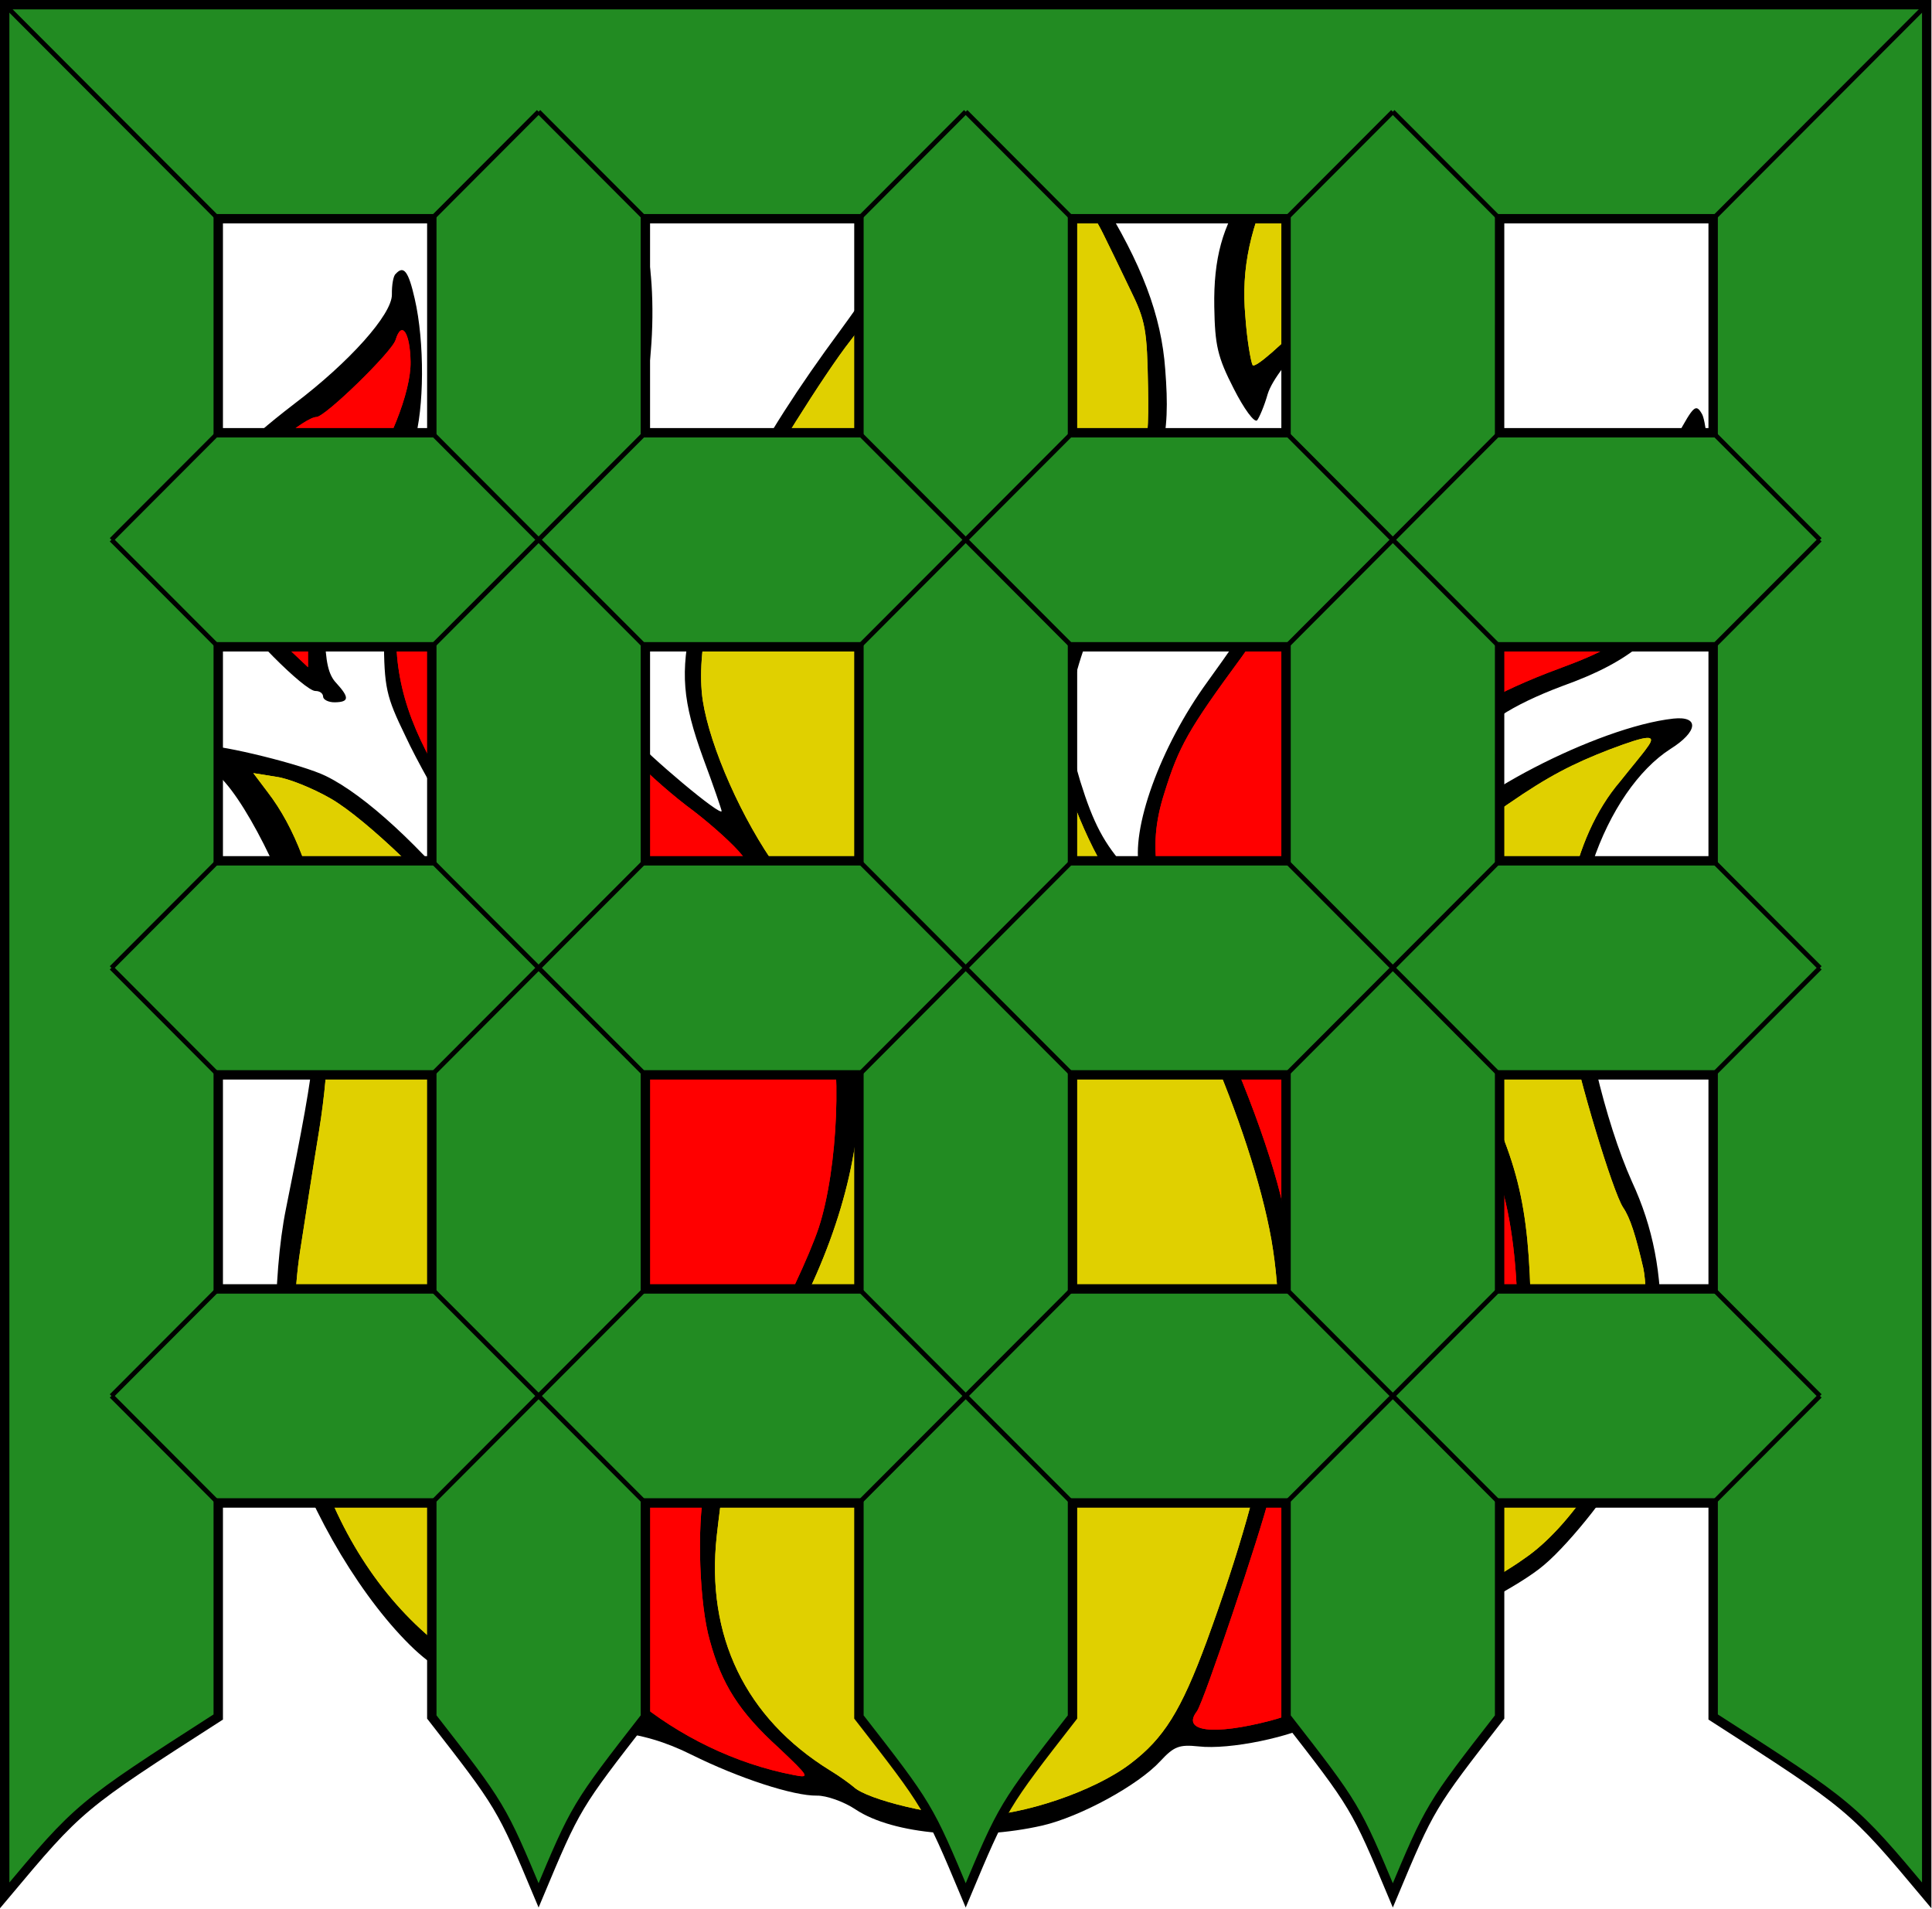 <?xml version="1.0" encoding="UTF-8" standalone="no"?>
<!-- Created with Inkscape (http://www.inkscape.org/) -->

<svg
   xmlns:dc="http://purl.org/dc/elements/1.1/"
   xmlns:cc="http://creativecommons.org/ns#"
   xmlns:rdf="http://www.w3.org/1999/02/22-rdf-syntax-ns#"
   xmlns:svg="http://www.w3.org/2000/svg"
   xmlns="http://www.w3.org/2000/svg"
   xmlns:sodipodi="http://sodipodi.sourceforge.net/DTD/sodipodi-0.dtd"
   xmlns:inkscape="http://www.inkscape.org/namespaces/inkscape"
   width="205.672mm"
   height="203.2mm"
   viewBox="0 0 205.672 203.2"
   version="1.1"
   id="svg1135"
   inkscape:version="0.92.3 (2405546, 2018-03-11)"
   sodipodi:docname="torch-bearer-of-unser-hafen.svg"
   inkscape:export-filename="/home/swarren/git_wa/sca-devices-badges/outlands/awards/unser-hafen/nobles-gratitude-of-unser-hafen.png"
   inkscape:export-xdpi="18.52"
   inkscape:export-ydpi="18.52">
  <defs
     id="defs1129">
    <clipPath
       id="artboard_clip_path">
      <path
         id="path1037"
         d="M 54 63 L 307 63 L 307 367 L 54 367 Z" />
    </clipPath>
  </defs>
  <sodipodi:namedview
     id="base"
     pagecolor="#ffffff"
     bordercolor="#666666"
     borderopacity="1.0"
     inkscape:pageopacity="0.0"
     inkscape:pageshadow="2"
     inkscape:zoom="1.4"
     inkscape:cx="-140.20752"
     inkscape:cy="413.60765"
     inkscape:document-units="mm"
     inkscape:current-layer="layer1"
     showgrid="false"
     inkscape:window-width="3840"
     inkscape:window-height="2090"
     inkscape:window-x="0"
     inkscape:window-y="41"
     inkscape:window-maximized="1"
     fit-margin-top="0"
     fit-margin-left="0"
     fit-margin-right="0"
     fit-margin-bottom="0" />
  <g
     inkscape:label="Layer 1"
     inkscape:groupmode="layer"
     id="layer1"
     transform="translate(0.177,-1.977)">
    <g
       id="g1618">
      <g
         style="stroke-width:0.412"
         transform="matrix(2.427,0,0,2.426,372.381,-167.861)"
         id="g1306">
        <g
           style="fill:none;fill-opacity:1;stroke:none;stroke-width:0.412;stroke-dasharray:none;stroke-opacity:1"
           id="Graphic_106"
           transform="matrix(0.265,0,0,0.265,-159.546,53.92)">
          <path
             style="fill:#000000;stroke-width:0.412"
             inkscape:connector-curvature="0"
             d="m 236.08,64.015 c -0.186,0.389 -0.073,1.352 0.519,2.114 2.679,4.2 -1.239,17.491 -7.738,26.677 -3.674,5.179 -5.218,10.708 -5.078,18.716 0.111,6.368 0.531,8.291 3.229,13.552 1.699,3.348 3.38,5.635 3.856,5.241 0.378,-0.489 1.212,-2.434 1.757,-4.374 0.731,-2.329 3.562,-6.046 8.116,-10.565 9.108,-9.038 11.551,-12.845 12.581,-20.198 0.686,-4.934 0.453,-7.247 -1.091,-12.721 -2.169,-8.166 -4.852,-12.559 -9.938,-16.427 -3.815,-2.925 -5.367,-3.381 -6.212,-2.015 z"
             id="path1048" />
          <path
             style="stroke:#000000;stroke-width:0;stroke-linecap:round;stroke-linejoin:round"
             inkscape:connector-curvature="0"
             d="m 236.08,64.015 c -0.186,0.389 -0.073,1.352 0.519,2.114 2.679,4.2 -1.239,17.491 -7.738,26.677 -3.674,5.179 -5.218,10.708 -5.078,18.716 0.111,6.368 0.531,8.291 3.229,13.552 1.699,3.348 3.38,5.635 3.856,5.241 0.378,-0.489 1.212,-2.434 1.757,-4.374 0.731,-2.329 3.562,-6.046 8.116,-10.565 9.108,-9.038 11.551,-12.845 12.581,-20.198 0.686,-4.934 0.453,-7.247 -1.091,-12.721 -2.169,-8.166 -4.852,-12.559 -9.938,-16.427 -3.815,-2.925 -5.367,-3.381 -6.212,-2.015 z"
             id="path1050" />
        </g>
        <g
           style="fill:#e0d000;fill-opacity:1;stroke:none;stroke-width:0.412;stroke-dasharray:none;stroke-opacity:1"
           id="Graphic_105"
           transform="matrix(0.265,0,0,0.265,-159.546,53.92)">
          <path
             style="fill:#e0d000;fill-opacity:1;stroke-width:0.412"
             inkscape:connector-curvature="0"
             d="m 246.006,74.169 c 2.375,3.337 5.344,13.129 5.427,17.857 0.13,7.429 -1.555,10.451 -11.321,20.466 -5.309,5.498 -9.587,9.24 -9.983,8.668 -0.3,-0.574 -0.942,-4.23 -1.203,-8.086 -0.717,-7.902 0.8,-14.974 5.087,-23.735 4.011,-7.984 6.49,-15.266 6.432,-18.547 -0.049,-2.798 0.048,-2.8 1.717,-1.188 0.982,0.948 2.756,3.04 3.844,4.566 z"
             id="path1053" />
          <path
             style="fill:#e0d000;fill-opacity:1;stroke:#000000;stroke-width:0;stroke-linecap:round;stroke-linejoin:round"
             inkscape:connector-curvature="0"
             d="m 246.006,74.169 c 2.375,3.337 5.344,13.129 5.427,17.857 0.13,7.429 -1.555,10.451 -11.321,20.466 -5.309,5.498 -9.587,9.24 -9.983,8.668 -0.3,-0.574 -0.942,-4.23 -1.203,-8.086 -0.717,-7.902 0.8,-14.974 5.087,-23.735 4.011,-7.984 6.49,-15.266 6.432,-18.547 -0.049,-2.798 0.048,-2.8 1.717,-1.188 0.982,0.948 2.756,3.04 3.844,4.566 z"
             id="path1055" />
        </g>
        <g
           style="fill:none;fill-opacity:1;stroke:none;stroke-width:0.412;stroke-dasharray:none;stroke-opacity:1"
           id="Graphic_104"
           transform="matrix(0.265,0,0,0.265,-159.546,53.92)">
          <path
             style="fill:#000000;stroke-width:0.412"
             inkscape:connector-curvature="0"
             d="m 171.264,66.401 c -0.374,0.682 0.029,1.64 0.811,2.206 0.782,0.565 2.464,2.949 3.761,5.339 4.988,9.275 0.948,21.12 -13.947,41.456 -13.955,18.871 -21.516,33.577 -24.549,47.818 -1.968,8.914 -1.597,13.54 1.85,23.035 1.721,4.603 3.044,8.537 3.048,8.73 0.018,1.061 -11.931,-8.961 -15.279,-12.763 -4.727,-5.419 -6.135,-8.676 -6.732,-15.228 -0.827,-8.672 2.355,-25.425 5.558,-29.92 0.376,-0.586 1.666,-4.083 2.856,-7.771 3.752,-11.744 2.283,-35.075 -2.091,-31.331 -0.665,0.591 -1.029,1.852 -0.723,2.812 1.237,4.515 -10.243,21.412 -20.422,29.89 -6.182,5.223 -12.419,12.86 -15.685,19.287 -3.356,6.815 -3.537,7.493 -3.384,16.274 0.05,8.396 0.363,9.742 3.567,16.345 1.806,3.926 5.79,10.998 8.669,15.581 2.881,4.679 5.27,8.884 5.279,9.366 0.01,0.579 0.616,2.113 1.413,3.546 0.701,1.435 1.713,4.12 2.131,5.947 0.728,2.979 0.042,2.412 -6.075,-5.202 -8.877,-10.944 -18.099,-19.47 -24.62,-22.637 -3.797,-1.864 -16.979,-5.108 -20.26,-5.051 -1.158,0.02 0.342,2.986 2.696,5.165 4.907,4.644 12.621,20.82 14.528,30.535 2.213,10.675 1.8,14.639 -3.531,40.984 -2.312,11.333 -2.271,30.249 0.178,37.831 3.989,12.863 12.734,27.285 21.075,35.15 7.261,6.822 21.454,12.655 33.247,13.704 4.254,0.408 8.328,1.592 12.612,3.737 7.886,3.916 16.913,6.847 20.773,6.78 1.544,-0.027 4.457,0.984 6.41,2.301 6.249,4.138 19.491,5.258 30.931,2.645 6.248,-1.46 15.809,-6.646 19.503,-10.668 2.274,-2.453 3.137,-2.757 6.328,-2.427 5.126,0.586 15.416,-1.524 20.291,-4.215 2.295,-1.198 7.337,-5.436 11.324,-9.27 3.889,-3.928 7.306,-7.173 7.596,-7.178 2.605,-0.045 13.988,-5.939 17.981,-9.386 4.471,-3.746 12.495,-14.02 12.462,-15.95 -0.005,-0.289 0.555,-1.361 1.314,-2.146 2.458,-2.938 5.357,-13.799 5.525,-20.751 0.223,-9.366 -1.263,-17.061 -4.773,-24.625 -4.419,-9.864 -8.478,-26.78 -8.657,-37.007 -0.123,-7.043 0.306,-10.139 2.138,-15.769 2.843,-8.543 7.644,-15.479 12.894,-18.853 4.582,-2.879 4.826,-5.489 0.491,-5.027 -12.523,1.377 -35.574,13.361 -39.886,20.675 -3.186,5.46 -5.499,11.195 -6.198,15.358 l -0.605,4.064 -2.693,-4.972 c -1.496,-2.773 -2.718,-6.419 -2.75,-8.252 -0.057,-3.281 2.283,-12.973 3.507,-14.732 0.472,-0.587 1.199,-3.206 1.829,-5.823 0.628,-2.713 1.538,-5.914 2.093,-7.275 1.199,-3.206 0.704,-14.972 -0.836,-20.254 -1.432,-4.608 -2.828,-7.189 -9.368,-16.92 -2.376,-3.433 -4.267,-6.682 -4.274,-7.068 -0.008,-0.482 -0.594,-0.858 -1.366,-0.845 -1.158,0.02 -1.236,1.083 -0.776,5.322 1.118,8.763 -2.045,15.575 -15.803,34.635 -7.823,10.753 -12.794,24.545 -11.232,31.081 l 0.729,3.076 -2.855,-3.232 c -3.739,-4.085 -5.536,-7.528 -7.684,-14.44 -3.276,-10.753 -2.407,-16.269 5.765,-34.653 8.176,-18.191 9.168,-22.166 8.294,-33.539 -0.639,-8.965 -3.877,-17.498 -10.828,-28.669 -4.866,-7.829 -17.938,-21.306 -23.688,-24.487 -5.069,-2.903 -9.042,-3.799 -9.885,-2.337 z"
             id="path1058" />
          <path
             style="stroke:#000000;stroke-width:0;stroke-linecap:round;stroke-linejoin:round"
             inkscape:connector-curvature="0"
             d="m 171.264,66.401 c -0.374,0.682 0.029,1.64 0.811,2.206 0.782,0.565 2.464,2.949 3.761,5.339 4.988,9.275 0.948,21.12 -13.947,41.456 -13.955,18.871 -21.516,33.577 -24.549,47.818 -1.968,8.914 -1.597,13.54 1.85,23.035 1.721,4.603 3.044,8.537 3.048,8.73 0.018,1.061 -11.931,-8.961 -15.279,-12.763 -4.727,-5.419 -6.135,-8.676 -6.732,-15.228 -0.827,-8.672 2.355,-25.425 5.558,-29.92 0.376,-0.586 1.666,-4.083 2.856,-7.771 3.752,-11.744 2.283,-35.075 -2.091,-31.331 -0.665,0.591 -1.029,1.852 -0.723,2.812 1.237,4.515 -10.243,21.412 -20.422,29.89 -6.182,5.223 -12.419,12.86 -15.685,19.287 -3.356,6.815 -3.537,7.493 -3.384,16.274 0.05,8.396 0.363,9.742 3.567,16.345 1.806,3.926 5.79,10.998 8.669,15.581 2.881,4.679 5.27,8.884 5.279,9.366 0.01,0.579 0.616,2.113 1.413,3.546 0.701,1.435 1.713,4.12 2.131,5.947 0.728,2.979 0.042,2.412 -6.075,-5.202 -8.877,-10.944 -18.099,-19.47 -24.62,-22.637 -3.797,-1.864 -16.979,-5.108 -20.26,-5.051 -1.158,0.02 0.342,2.986 2.696,5.165 4.907,4.644 12.621,20.82 14.528,30.535 2.213,10.675 1.8,14.639 -3.531,40.984 -2.312,11.333 -2.271,30.249 0.178,37.831 3.989,12.863 12.734,27.285 21.075,35.15 7.261,6.822 21.454,12.655 33.247,13.704 4.254,0.408 8.328,1.592 12.612,3.737 7.886,3.916 16.913,6.847 20.773,6.78 1.544,-0.027 4.457,0.984 6.41,2.301 6.249,4.138 19.491,5.258 30.931,2.645 6.248,-1.46 15.809,-6.646 19.503,-10.668 2.274,-2.453 3.137,-2.757 6.328,-2.427 5.126,0.586 15.416,-1.524 20.291,-4.215 2.295,-1.198 7.337,-5.436 11.324,-9.27 3.889,-3.928 7.306,-7.173 7.596,-7.178 2.605,-0.045 13.988,-5.939 17.981,-9.386 4.471,-3.746 12.495,-14.02 12.462,-15.95 -0.005,-0.289 0.555,-1.361 1.314,-2.146 2.458,-2.938 5.357,-13.799 5.525,-20.751 0.223,-9.366 -1.263,-17.061 -4.773,-24.625 -4.419,-9.864 -8.478,-26.78 -8.657,-37.007 -0.123,-7.043 0.306,-10.139 2.138,-15.769 2.843,-8.543 7.644,-15.479 12.894,-18.853 4.582,-2.879 4.826,-5.489 0.491,-5.027 -12.523,1.377 -35.574,13.361 -39.886,20.675 -3.186,5.46 -5.499,11.195 -6.198,15.358 l -0.605,4.064 -2.693,-4.972 c -1.496,-2.773 -2.718,-6.419 -2.75,-8.252 -0.057,-3.281 2.283,-12.973 3.507,-14.732 0.472,-0.587 1.199,-3.206 1.829,-5.823 0.628,-2.713 1.538,-5.914 2.093,-7.275 1.199,-3.206 0.704,-14.972 -0.836,-20.254 -1.432,-4.608 -2.828,-7.189 -9.368,-16.92 -2.376,-3.433 -4.267,-6.682 -4.274,-7.068 -0.008,-0.482 -0.594,-0.858 -1.366,-0.845 -1.158,0.02 -1.236,1.083 -0.776,5.322 1.118,8.763 -2.045,15.575 -15.803,34.635 -7.823,10.753 -12.794,24.545 -11.232,31.081 l 0.729,3.076 -2.855,-3.232 c -3.739,-4.085 -5.536,-7.528 -7.684,-14.44 -3.276,-10.753 -2.407,-16.269 5.765,-34.653 8.176,-18.191 9.168,-22.166 8.294,-33.539 -0.639,-8.965 -3.877,-17.498 -10.828,-28.669 -4.866,-7.829 -17.938,-21.306 -23.688,-24.487 -5.069,-2.903 -9.042,-3.799 -9.885,-2.337 z"
             id="path1060" />
        </g>
        <g
           style="fill:#e0d000;fill-opacity:1;stroke:none;stroke-width:0.412;stroke-dasharray:none;stroke-opacity:1"
           id="Graphic_103"
           transform="matrix(0.265,0,0,0.265,-159.546,53.92)">
          <path
             style="fill:#e0d000;fill-opacity:1;stroke-width:0.412"
             inkscape:connector-curvature="0"
             d="m 181.695,72.396 c 8.015,5.748 19.929,19.245 23.733,27.093 0.9,1.818 2.903,5.933 4.405,9.092 2.601,5.263 2.82,6.707 2.988,16.355 0.205,11.771 -0.433,13.906 -9.164,33.458 -5.855,12.939 -7.118,17.98 -6.233,24.431 0.995,7.221 6.434,20.252 10.176,24.53 9.648,10.834 22.317,39.954 25.635,58.62 3.115,18.091 0.066,36.964 -10.711,66.493 -4.24,11.463 -7.055,16.048 -12.675,20.296 -6.001,4.544 -17.707,8.513 -25.522,8.649 -6.079,0.106 -17.999,-2.678 -20.257,-4.858 -0.686,-0.567 -2.348,-1.793 -3.908,-2.731 -13.952,-8.636 -20.56,-22.226 -18.727,-38.858 1.508,-13.152 1.784,-13.929 14.007,-37.982 7.275,-14.508 10.596,-28.85 9.409,-41.569 -0.861,-10.602 -3.978,-17.786 -13.277,-30.75 -5.934,-8.197 -11.26,-20.265 -12.456,-27.965 -1.205,-8.183 1.573,-20.489 7.442,-32.559 2.702,-5.549 12.748,-21.649 16.997,-27.031 11.233,-14.48 16.437,-25.96 16.27,-35.512 -0.059,-3.377 -0.702,-7.033 -1.599,-8.658 -1.896,-3.538 -0.932,-3.651 3.465,-0.543 z"
             id="path1063" />
          <path
             style="fill:#e0d000;fill-opacity:1;stroke:#000000;stroke-width:0;stroke-linecap:round;stroke-linejoin:round"
             inkscape:connector-curvature="0"
             d="m 181.695,72.396 c 8.015,5.748 19.929,19.245 23.733,27.093 0.9,1.818 2.903,5.933 4.405,9.092 2.601,5.263 2.82,6.707 2.988,16.355 0.205,11.771 -0.433,13.906 -9.164,33.458 -5.855,12.939 -7.118,17.98 -6.233,24.431 0.995,7.221 6.434,20.252 10.176,24.53 9.648,10.834 22.317,39.954 25.635,58.62 3.115,18.091 0.066,36.964 -10.711,66.493 -4.24,11.463 -7.055,16.048 -12.675,20.296 -6.001,4.544 -17.707,8.513 -25.522,8.649 -6.079,0.106 -17.999,-2.678 -20.257,-4.858 -0.686,-0.567 -2.348,-1.793 -3.908,-2.731 -13.952,-8.636 -20.56,-22.226 -18.727,-38.858 1.508,-13.152 1.784,-13.929 14.007,-37.982 7.275,-14.508 10.596,-28.85 9.409,-41.569 -0.861,-10.602 -3.978,-17.786 -13.277,-30.75 -5.934,-8.197 -11.26,-20.265 -12.456,-27.965 -1.205,-8.183 1.573,-20.489 7.442,-32.559 2.702,-5.549 12.748,-21.649 16.997,-27.031 11.233,-14.48 16.437,-25.96 16.27,-35.512 -0.059,-3.377 -0.702,-7.033 -1.599,-8.658 -1.896,-3.538 -0.932,-3.651 3.465,-0.543 z"
             id="path1065" />
        </g>
        <g
           style="fill:#ff0000;fill-opacity:1;stroke:none;stroke-width:0.412;stroke-dasharray:none;stroke-opacity:1"
           id="Graphic_102"
           transform="matrix(0.265,0,0,0.265,-159.546,53.92)">
          <path
             style="fill:#ff0000;stroke-width:0.412"
             inkscape:connector-curvature="0"
             d="m 128.878,115.302 c -0.239,2.9 -2.777,12.306 -5.717,20.851 -5.232,15.437 -5.229,15.63 -5.037,26.63 0.067,9.361 0.397,11.671 2.089,14.634 2.588,4.491 10.448,12.461 17.488,17.647 2.935,2.265 6.66,5.578 8.043,7.388 3.652,4.665 12.23,20.537 13.966,26.008 2.549,7.773 1.8,25.738 -1.406,35.542 -1.559,4.66 -5.933,14.002 -8.936,18.88 -3.845,6.437 -8.753,18.298 -9.999,24.303 -1.24,6.392 -0.824,19.124 0.922,25.174 1.96,7.204 4.838,11.787 11.409,17.753 5.103,4.833 5.203,5.024 2.491,4.493 -19.464,-3.714 -37.191,-18.461 -41.13,-34.028 -2.594,-10.378 -3.104,-23.013 -1.569,-34.622 3.178,-22.544 2.139,-54.376 -2.201,-70.804 -1.858,-6.917 -4.06,-11.414 -10.004,-20.19 -7.726,-11.35 -10.861,-19.5 -10.929,-28.957 -0.094,-10.905 3.186,-16.56 20.431,-34.909 10.328,-10.99 15.148,-16.865 16.63,-20.462 2.045,-4.475 2.233,-4.768 3.04,-2.756 0.503,1.149 0.658,4.525 0.419,7.424 z"
             id="path1068" />
          <path
             style="fill:#ff0000;stroke:#000000;stroke-width:0;stroke-linecap:round;stroke-linejoin:round"
             inkscape:connector-curvature="0"
             d="m 128.878,115.302 c -0.239,2.9 -2.777,12.306 -5.717,20.851 -5.232,15.437 -5.229,15.63 -5.037,26.63 0.067,9.361 0.397,11.671 2.089,14.634 2.588,4.491 10.448,12.461 17.488,17.647 2.935,2.265 6.66,5.578 8.043,7.388 3.652,4.665 12.23,20.537 13.966,26.008 2.549,7.773 1.8,25.738 -1.406,35.542 -1.559,4.66 -5.933,14.002 -8.936,18.88 -3.845,6.437 -8.753,18.298 -9.999,24.303 -1.24,6.392 -0.824,19.124 0.922,25.174 1.96,7.204 4.838,11.787 11.409,17.753 5.103,4.833 5.203,5.024 2.491,4.493 -19.464,-3.714 -37.191,-18.461 -41.13,-34.028 -2.594,-10.378 -3.104,-23.013 -1.569,-34.622 3.178,-22.544 2.139,-54.376 -2.201,-70.804 -1.858,-6.917 -4.06,-11.414 -10.004,-20.19 -7.726,-11.35 -10.861,-19.5 -10.929,-28.957 -0.094,-10.905 3.186,-16.56 20.431,-34.909 10.328,-10.99 15.148,-16.865 16.63,-20.462 2.045,-4.475 2.233,-4.768 3.04,-2.756 0.503,1.149 0.658,4.525 0.419,7.424 z"
             id="path1070" />
        </g>
        <g
           style="fill:#ff0000;fill-opacity:1;stroke:none;stroke-width:0.412;stroke-dasharray:none;stroke-opacity:1"
           id="Graphic_101"
           transform="matrix(0.265,0,0,0.265,-159.546,53.92)">
          <path
             style="fill:#ff0000;stroke-width:0.412"
             inkscape:connector-curvature="0"
             d="m 249.624,154.31 c 5.687,10.614 5.183,20.467 -2.103,39.898 -1.107,2.915 -2.277,7.761 -2.42,10.659 -0.393,5.122 -0.185,5.987 4.701,14.974 2.794,5.26 7.262,12.42 9.832,15.85 7.606,10.001 9.803,14.21 12.077,22.856 3.625,14.124 2.754,36.145 -1.771,47.806 -2.218,5.637 -11.052,19.303 -16.352,25.283 -6.34,7.253 -13.685,12.207 -20.507,13.967 -9.512,2.482 -14.735,1.801 -12.188,-1.525 1.133,-1.468 10.581,-29.718 12.022,-35.631 3.497,-15.31 4.592,-35.501 2.67,-46.084 -1.805,-9.427 -7.173,-23.907 -14.182,-38.359 -7.506,-15.311 -8.888,-22.622 -5.868,-32.037 2.376,-7.666 3.967,-10.493 12.735,-22.421 7.068,-9.775 9.689,-14.453 11.506,-20.952 0.638,-2.134 1.37,-4.464 1.549,-5.239 0.55,-1.65 3.614,2.446 8.299,10.954 z"
             id="path1073" />
          <path
             style="fill:#ff0000;stroke:#000000;stroke-width:0;stroke-linecap:round;stroke-linejoin:round"
             inkscape:connector-curvature="0"
             d="m 249.624,154.31 c 5.687,10.614 5.183,20.467 -2.103,39.898 -1.107,2.915 -2.277,7.761 -2.42,10.659 -0.393,5.122 -0.185,5.987 4.701,14.974 2.794,5.26 7.262,12.42 9.832,15.85 7.606,10.001 9.803,14.21 12.077,22.856 3.625,14.124 2.754,36.145 -1.771,47.806 -2.218,5.637 -11.052,19.303 -16.352,25.283 -6.34,7.253 -13.685,12.207 -20.507,13.967 -9.512,2.482 -14.735,1.801 -12.188,-1.525 1.133,-1.468 10.581,-29.718 12.022,-35.631 3.497,-15.31 4.592,-35.501 2.67,-46.084 -1.805,-9.427 -7.173,-23.907 -14.182,-38.359 -7.506,-15.311 -8.888,-22.622 -5.868,-32.037 2.376,-7.666 3.967,-10.493 12.735,-22.421 7.068,-9.775 9.689,-14.453 11.506,-20.952 0.638,-2.134 1.37,-4.464 1.549,-5.239 0.55,-1.65 3.614,2.446 8.299,10.954 z"
             id="path1075" />
        </g>
        <g
           style="fill:#e0d000;fill-opacity:1;stroke:none;stroke-width:0.412;stroke-dasharray:none;stroke-opacity:1"
           id="Graphic_100"
           transform="matrix(0.265,0,0,0.265,-159.546,53.92)">
          <path
             style="fill:#e0d000;fill-opacity:1;stroke-width:0.412"
             inkscape:connector-curvature="0"
             d="m 295.417,184.492 c -0.659,0.977 -2.739,3.426 -4.439,5.579 -8.04,9.406 -11.142,25.192 -8.352,41.261 1.391,7.793 7.126,26.707 8.811,29.283 1.188,1.717 2.109,4.692 3.361,10.075 0.843,4.039 0.464,15.531 -0.723,19.412 -3.278,11.253 -11.365,23.459 -18.9,28.609 -4.576,3.265 -10.888,6.56 -12.432,6.587 -0.289,0.005 0.926,-2.236 2.714,-4.873 4.608,-6.933 8.502,-16.073 9.832,-22.853 0.62,-3.196 1.047,-11.89 0.917,-19.319 -0.325,-18.622 -2.088,-25.637 -10.476,-41.705 -5.495,-10.714 -6.707,-13.781 -7.082,-18.697 -0.844,-9.637 3.465,-17.144 13.864,-24.081 6.58,-4.555 10.694,-6.653 16.733,-8.978 6.424,-2.429 7.87,-2.55 6.172,-0.301 z"
             id="path1078" />
          <path
             style="fill:#e0d000;fill-opacity:1;stroke:#000000;stroke-width:0;stroke-linecap:round;stroke-linejoin:round"
             inkscape:connector-curvature="0"
             d="m 295.417,184.492 c -0.659,0.977 -2.739,3.426 -4.439,5.579 -8.04,9.406 -11.142,25.192 -8.352,41.261 1.391,7.793 7.126,26.707 8.811,29.283 1.188,1.717 2.109,4.692 3.361,10.075 0.843,4.039 0.464,15.531 -0.723,19.412 -3.278,11.253 -11.365,23.459 -18.9,28.609 -4.576,3.265 -10.888,6.56 -12.432,6.587 -0.289,0.005 0.926,-2.236 2.714,-4.873 4.608,-6.933 8.502,-16.073 9.832,-22.853 0.62,-3.196 1.047,-11.89 0.917,-19.319 -0.325,-18.622 -2.088,-25.637 -10.476,-41.705 -5.495,-10.714 -6.707,-13.781 -7.082,-18.697 -0.844,-9.637 3.465,-17.144 13.864,-24.081 6.58,-4.555 10.694,-6.653 16.733,-8.978 6.424,-2.429 7.87,-2.55 6.172,-0.301 z"
             id="path1080" />
        </g>
        <g
           style="fill:#e0d000;fill-opacity:1;stroke:none;stroke-width:0.412;stroke-dasharray:none;stroke-opacity:1"
           id="Graphic_99"
           transform="matrix(0.265,0,0,0.265,-159.546,53.92)">
          <path
             style="fill:#e0d000;fill-opacity:1;stroke-width:0.412"
             inkscape:connector-curvature="0"
             d="m 77.536,192.928 c 5.85,3.372 17.925,15.033 23.852,22.844 1.979,2.764 4.956,7.442 6.457,10.504 l 2.704,5.647 0.291,22.193 c 0.308,17.657 0.03,23.839 -1.206,30.423 -1.333,6.586 -1.453,10.739 -0.892,20.766 1.08,17.643 3.708,24.45 13.446,34.897 l 4.624,5.035 -3.773,-0.513 c -6.773,-0.943 -16.29,-4.348 -22.436,-8.102 C 79.825,324.052 68.23,295.686 72.473,267.816 c 0.781,-5.032 2.168,-14.033 3.128,-19.84 3.746,-23.133 0.578,-44.311 -8.508,-56.12 l -2.371,-3.144 3.775,0.61 c 2.031,0.254 6.114,1.92 9.039,3.606 z"
             id="path1083" />
          <path
             style="fill:#e0d000;fill-opacity:1;stroke:#000000;stroke-width:0;stroke-linecap:round;stroke-linejoin:round"
             inkscape:connector-curvature="0"
             d="m 77.536,192.928 c 5.85,3.372 17.925,15.033 23.852,22.844 1.979,2.764 4.956,7.442 6.457,10.504 l 2.704,5.647 0.291,22.193 c 0.308,17.657 0.03,23.839 -1.206,30.423 -1.333,6.586 -1.453,10.739 -0.892,20.766 1.08,17.643 3.708,24.45 13.446,34.897 l 4.624,5.035 -3.773,-0.513 c -6.773,-0.943 -16.29,-4.348 -22.436,-8.102 C 79.825,324.052 68.23,295.686 72.473,267.816 c 0.781,-5.032 2.168,-14.033 3.128,-19.84 3.746,-23.133 0.578,-44.311 -8.508,-56.12 l -2.371,-3.144 3.775,0.61 c 2.031,0.254 6.114,1.92 9.039,3.606 z"
             id="path1085" />
        </g>
        <g
           style="fill:none;fill-opacity:1;stroke:none;stroke-width:0.412;stroke-dasharray:none;stroke-opacity:1"
           id="Graphic_98"
           transform="matrix(0.265,0,0,0.265,-159.546,53.92)">
          <path
             style="fill:#000000;stroke-width:0.412"
             inkscape:connector-curvature="0"
             d="m 88.277,106.07 c -0.381,0.296 -0.643,1.845 -0.616,3.389 0.057,3.281 -7.043,11.222 -16.188,18.138 -8.857,6.814 -11.98,10.343 -13.154,14.996 -1.446,5.623 -0.446,13.134 2.243,17.913 2.49,4.396 12.706,14.642 14.443,14.611 0.675,-0.012 1.261,0.364 1.271,0.943 0.008,0.482 0.885,0.95 1.947,0.931 2.412,-0.042 2.399,-0.814 0.234,-3.189 -1.278,-1.329 -1.797,-3.443 -1.882,-8.267 -0.111,-6.368 -0.016,-6.466 6.561,-16.715 3.665,-5.662 7.407,-12.483 8.231,-15.007 1.642,-5.434 1.74,-16.438 0.07,-23.647 -1.046,-4.614 -1.834,-5.566 -3.16,-4.095 z"
             id="path1088" />
          <path
             style="stroke:#000000;stroke-width:0;stroke-linecap:round;stroke-linejoin:round"
             inkscape:connector-curvature="0"
             d="m 88.277,106.07 c -0.381,0.296 -0.643,1.845 -0.616,3.389 0.057,3.281 -7.043,11.222 -16.188,18.138 -8.857,6.814 -11.98,10.343 -13.154,14.996 -1.446,5.623 -0.446,13.134 2.243,17.913 2.49,4.396 12.706,14.642 14.443,14.611 0.675,-0.012 1.261,0.364 1.271,0.943 0.008,0.482 0.885,0.95 1.947,0.931 2.412,-0.042 2.399,-0.814 0.234,-3.189 -1.278,-1.329 -1.797,-3.443 -1.882,-8.267 -0.111,-6.368 -0.016,-6.466 6.561,-16.715 3.665,-5.662 7.407,-12.483 8.231,-15.007 1.642,-5.434 1.74,-16.438 0.07,-23.647 -1.046,-4.614 -1.834,-5.566 -3.16,-4.095 z"
             id="path1090" />
        </g>
        <g
           style="fill:#ff0000;fill-opacity:1;stroke:none;stroke-width:0.412;stroke-dasharray:none;stroke-opacity:1"
           id="Graphic_97"
           transform="matrix(0.265,0,0,0.265,-159.546,53.92)">
          <path
             style="fill:#ff0000;stroke-width:0.412"
             inkscape:connector-curvature="0"
             d="m 90.751,120.6 c 0.088,5.017 -3.519,14.056 -8.599,21.577 -5.272,7.62 -8.404,16.168 -8.383,22.924 l 0.01,6.08 -4.612,-4.359 c -6.281,-5.971 -9.094,-12.292 -8.34,-18.868 0.339,-2.708 1.526,-6.59 2.843,-8.543 1.971,-3.219 9.58,-9.626 11.51,-9.659 1.447,-0.025 12.551,-10.836 13.096,-12.776 1.004,-3.299 2.392,-1.2 2.476,3.624 z"
             id="path1093" />
          <path
             style="fill:#ff0000;stroke:#000000;stroke-width:0;stroke-linecap:round;stroke-linejoin:round"
             inkscape:connector-curvature="0"
             d="m 90.751,120.6 c 0.088,5.017 -3.519,14.056 -8.599,21.577 -5.272,7.62 -8.404,16.168 -8.383,22.924 l 0.01,6.08 -4.612,-4.359 c -6.281,-5.971 -9.094,-12.292 -8.34,-18.868 0.339,-2.708 1.526,-6.59 2.843,-8.543 1.971,-3.219 9.58,-9.626 11.51,-9.659 1.447,-0.025 12.551,-10.836 13.096,-12.776 1.004,-3.299 2.392,-1.2 2.476,3.624 z"
             id="path1095" />
        </g>
        <g
           style="fill:none;fill-opacity:1;stroke:none;stroke-width:0.412;stroke-dasharray:none;stroke-opacity:1"
           id="Graphic_96"
           transform="matrix(0.265,0,0,0.265,-159.546,53.92)">
          <path
             style="fill:#000000;stroke-width:0.412"
             inkscape:connector-curvature="0"
             d="m 300.403,132.866 c -3.461,6.334 -7.259,9.875 -19.476,17.713 -13.742,8.926 -15.904,12.246 -16.264,24.799 -0.25,7.822 -0.036,8.977 1.314,8.953 0.868,-0.015 1.539,-0.316 1.53,-0.799 -0.044,-2.509 5.492,-6.08 13.834,-9.217 11.606,-4.16 16.835,-8.691 21.493,-18.327 2.885,-6.131 3.058,-7.292 2.91,-15.783 -0.088,-5.017 -0.658,-10.026 -1.253,-10.981 -0.995,-1.72 -1.374,-1.327 -4.087,3.642 z"
             id="path1098" />
          <path
             style="stroke:#000000;stroke-width:0;stroke-linecap:round;stroke-linejoin:round"
             inkscape:connector-curvature="0"
             d="m 300.403,132.866 c -3.461,6.334 -7.259,9.875 -19.476,17.713 -13.742,8.926 -15.904,12.246 -16.264,24.799 -0.25,7.822 -0.036,8.977 1.314,8.953 0.868,-0.015 1.539,-0.316 1.53,-0.799 -0.044,-2.509 5.492,-6.08 13.834,-9.217 11.606,-4.16 16.835,-8.691 21.493,-18.327 2.885,-6.131 3.058,-7.292 2.91,-15.783 -0.088,-5.017 -0.658,-10.026 -1.253,-10.981 -0.995,-1.72 -1.374,-1.327 -4.087,3.642 z"
             id="path1100" />
        </g>
        <g
           style="fill:#ff0000;fill-opacity:1;stroke:none;stroke-width:0.412;stroke-dasharray:none;stroke-opacity:1"
           id="Graphic_95"
           transform="matrix(0.265,0,0,0.265,-159.546,53.92)">
          <path
             style="fill:#ff0000;stroke-width:0.412"
             inkscape:connector-curvature="0"
             d="m 301.879,151.081 c -1.915,6.403 -2.944,8.255 -7.121,12.285 -3.89,3.832 -6.567,5.326 -13.951,8.061 -4.987,1.824 -10.253,4.233 -11.682,5.319 -3.145,2.275 -3.255,1.505 -0.964,-5.485 2.662,-7.864 4.835,-10.508 15.509,-18.319 11.247,-8.111 15.427,-11.948 17.575,-16.039 l 1.493,-2.922 0.76,4.813 c 0.45,3.66 0.115,6.561 -1.619,12.286 z"
             id="path1103" />
          <path
             style="fill:#ff0000;stroke:#000000;stroke-width:0;stroke-linecap:round;stroke-linejoin:round"
             inkscape:connector-curvature="0"
             d="m 301.879,151.081 c -1.915,6.403 -2.944,8.255 -7.121,12.285 -3.89,3.832 -6.567,5.326 -13.951,8.061 -4.987,1.824 -10.253,4.233 -11.682,5.319 -3.145,2.275 -3.255,1.505 -0.964,-5.485 2.662,-7.864 4.835,-10.508 15.509,-18.319 11.247,-8.111 15.427,-11.948 17.575,-16.039 l 1.493,-2.922 0.76,4.813 c 0.45,3.66 0.115,6.561 -1.619,12.286 z"
             id="path1105" />
        </g>
      </g>
      <g
         style="stroke-width:0.988"
         transform="matrix(1.012,0,0,1.012,-0.275,2.08)"
         id="g1863">
        <path
           style="fill:#228b22;fill-opacity:1;stroke:#000000;stroke-width:0.988;stroke-miterlimit:4;stroke-dasharray:none"
           d="M 0.59,0.391 V 180.497 v 18.761 c 7.863,-9.38 7.863,-9.38 22.465,-18.761 v -22.513 h 22.465 v 22.513 c 7.301,9.38 7.301,9.38 11.233,18.761 3.931,-9.38 3.931,-9.38 11.232,-18.761 v -22.513 h 22.465 v 22.513 c 7.301,9.38 7.301,9.38 11.233,18.761 3.931,-9.38 3.932,-9.38 11.233,-18.761 v -22.513 h 22.465 v 22.513 c 7.301,9.38 7.301,9.38 11.232,18.761 3.931,-9.38 3.932,-9.38 11.233,-18.761 V 157.984 H 180.309 v 22.513 c 14.602,9.38 14.602,9.38 22.465,18.761 V 180.497 0.391 H 101.682 Z M 23.055,22.905 H 45.52 V 45.418 H 23.055 Z m 44.93,0 h 22.465 v 22.513 h -22.465 z m 44.93,0 h 22.465 v 22.513 h -22.465 z m 44.93,0 H 180.309 V 45.418 H 157.844 Z M 23.055,67.931 H 45.52 V 90.444 H 23.055 Z m 44.93,0 h 22.465 v 22.513 h -22.465 z m 44.93,0 h 22.465 v 22.513 h -22.465 z m 44.93,0 H 180.309 V 90.444 H 157.844 Z M 23.055,112.957 h 22.465 v 22.514 H 23.055 Z m 44.93,0 h 22.465 v 22.514 h -22.465 z m 44.93,0 h 22.465 v 22.514 h -22.465 z m 44.93,0 H 180.309 v 22.514 h -22.465 z"
           id="path913"
           inkscape:connector-curvature="0" />
        <path
           style="stroke:#000000;stroke-width:0.494;stroke-miterlimit:4;stroke-dasharray:none"
           inkscape:connector-curvature="0"
           d="M 23.055,22.905 0.59,0.392"
           id="path917" />
        <path
           style="stroke:#000000;stroke-width:0.494;stroke-miterlimit:4;stroke-dasharray:none"
           inkscape:connector-curvature="0"
           d="M 45.519,22.905 56.752,11.648"
           id="path919" />
        <path
           style="stroke:#000000;stroke-width:0.494;stroke-miterlimit:4;stroke-dasharray:none"
           inkscape:connector-curvature="0"
           d="M 23.055,45.418 11.822,56.675"
           id="path921" />
        <path
           style="stroke:#000000;stroke-width:0.494;stroke-miterlimit:4;stroke-dasharray:none"
           inkscape:connector-curvature="0"
           d="M 67.984,22.905 56.752,11.648"
           id="path923" />
        <path
           style="stroke:#000000;stroke-width:0.494;stroke-miterlimit:4;stroke-dasharray:none"
           inkscape:connector-curvature="0"
           d="M 90.449,22.905 101.682,11.648"
           id="path925" />
        <path
           style="stroke:#000000;stroke-width:0.494;stroke-miterlimit:4;stroke-dasharray:none"
           inkscape:connector-curvature="0"
           d="M 112.914,22.905 101.682,11.648"
           id="path927" />
        <path
           style="stroke:#000000;stroke-width:0.494;stroke-miterlimit:4;stroke-dasharray:none"
           inkscape:connector-curvature="0"
           d="M 135.379,22.905 146.612,11.648"
           id="path929" />
        <path
           style="stroke:#000000;stroke-width:0.494;stroke-miterlimit:4;stroke-dasharray:none"
           inkscape:connector-curvature="0"
           d="M 157.844,22.905 146.612,11.648"
           id="path931" />
        <path
           style="stroke:#000000;stroke-width:0.494;stroke-miterlimit:4;stroke-dasharray:none"
           inkscape:connector-curvature="0"
           d="m 180.309,45.418 11.232,11.257"
           id="path933" />
        <path
           style="stroke:#000000;stroke-width:0.494;stroke-miterlimit:4;stroke-dasharray:none"
           inkscape:connector-curvature="0"
           d="M 180.309,22.905 202.774,0.392"
           id="path935" />
        <path
           style="stroke:#000000;stroke-width:0.494;stroke-miterlimit:4;stroke-dasharray:none"
           inkscape:connector-curvature="0"
           d="M 23.055,67.931 11.822,56.675"
           id="path937" />
        <path
           style="stroke:#000000;stroke-width:0.494;stroke-miterlimit:4;stroke-dasharray:none"
           inkscape:connector-curvature="0"
           d="M 45.519,67.931 67.984,45.418"
           id="path939" />
        <path
           style="stroke:#000000;stroke-width:0.494;stroke-miterlimit:4;stroke-dasharray:none"
           inkscape:connector-curvature="0"
           d="M 23.055,90.444 11.822,101.701"
           id="path941" />
        <path
           style="stroke:#000000;stroke-width:0.494;stroke-miterlimit:4;stroke-dasharray:none"
           inkscape:connector-curvature="0"
           d="M 67.984,67.931 45.519,45.418"
           id="path943" />
        <path
           style="stroke:#000000;stroke-width:0.494;stroke-miterlimit:4;stroke-dasharray:none"
           inkscape:connector-curvature="0"
           d="M 90.449,67.931 112.914,45.418"
           id="path945" />
        <path
           style="stroke:#000000;stroke-width:0.494;stroke-miterlimit:4;stroke-dasharray:none"
           inkscape:connector-curvature="0"
           d="M 112.914,67.931 90.449,45.418"
           id="path947" />
        <path
           style="stroke:#000000;stroke-width:0.494;stroke-miterlimit:4;stroke-dasharray:none"
           inkscape:connector-curvature="0"
           d="M 135.379,67.931 157.844,45.418"
           id="path949" />
        <path
           style="stroke:#000000;stroke-width:0.494;stroke-miterlimit:4;stroke-dasharray:none"
           inkscape:connector-curvature="0"
           d="M 157.844,67.931 135.379,45.418"
           id="path951" />
        <path
           style="stroke:#000000;stroke-width:0.494;stroke-miterlimit:4;stroke-dasharray:none"
           inkscape:connector-curvature="0"
           d="M 180.309,90.444 191.542,101.701"
           id="path953" />
        <path
           style="stroke:#000000;stroke-width:0.494;stroke-miterlimit:4;stroke-dasharray:none"
           inkscape:connector-curvature="0"
           d="M 180.309,67.931 191.542,56.675"
           id="path955" />
        <path
           style="stroke:#000000;stroke-width:0.494;stroke-miterlimit:4;stroke-dasharray:none"
           inkscape:connector-curvature="0"
           d="M 23.055,112.958 11.822,101.701"
           id="path957" />
        <path
           style="stroke:#000000;stroke-width:0.494;stroke-miterlimit:4;stroke-dasharray:none"
           inkscape:connector-curvature="0"
           d="M 45.519,112.958 67.984,90.444"
           id="path959" />
        <path
           style="stroke:#000000;stroke-width:0.494;stroke-miterlimit:4;stroke-dasharray:none"
           inkscape:connector-curvature="0"
           d="m 23.055,135.471 -11.232,11.257"
           id="path961" />
        <path
           style="stroke:#000000;stroke-width:0.494;stroke-miterlimit:4;stroke-dasharray:none"
           inkscape:connector-curvature="0"
           d="M 67.984,112.958 45.519,90.444"
           id="path963" />
        <path
           style="stroke:#000000;stroke-width:0.494;stroke-miterlimit:4;stroke-dasharray:none"
           inkscape:connector-curvature="0"
           d="M 90.449,112.958 112.914,90.444"
           id="path965" />
        <path
           style="stroke:#000000;stroke-width:0.494;stroke-miterlimit:4;stroke-dasharray:none"
           inkscape:connector-curvature="0"
           d="M 112.914,112.958 90.449,90.444"
           id="path967" />
        <path
           style="stroke:#000000;stroke-width:0.494;stroke-miterlimit:4;stroke-dasharray:none"
           inkscape:connector-curvature="0"
           d="M 135.379,112.958 157.844,90.444"
           id="path969" />
        <path
           style="stroke:#000000;stroke-width:0.494;stroke-miterlimit:4;stroke-dasharray:none"
           inkscape:connector-curvature="0"
           d="M 157.844,112.958 135.379,90.444"
           id="path971" />
        <path
           style="stroke:#000000;stroke-width:0.494;stroke-miterlimit:4;stroke-dasharray:none"
           inkscape:connector-curvature="0"
           d="m 180.309,135.471 11.232,11.257"
           id="path973" />
        <path
           style="stroke:#000000;stroke-width:0.494;stroke-miterlimit:4;stroke-dasharray:none"
           inkscape:connector-curvature="0"
           d="M 180.309,112.958 191.542,101.701"
           id="path975" />
        <path
           style="stroke:#000000;stroke-width:0.494;stroke-miterlimit:4;stroke-dasharray:none"
           inkscape:connector-curvature="0"
           d="M 23.055,157.984 11.822,146.727"
           id="path977" />
        <path
           style="stroke:#000000;stroke-width:0.494;stroke-miterlimit:4;stroke-dasharray:none"
           inkscape:connector-curvature="0"
           d="m 45.519,157.984 22.465,-22.513"
           id="path979" />
        <path
           style="stroke:#000000;stroke-width:0.494;stroke-miterlimit:4;stroke-dasharray:none"
           inkscape:connector-curvature="0"
           d="M 67.984,157.984 45.519,135.471"
           id="path981" />
        <path
           style="stroke:#000000;stroke-width:0.494;stroke-miterlimit:4;stroke-dasharray:none"
           inkscape:connector-curvature="0"
           d="M 90.449,157.984 112.914,135.471"
           id="path983" />
        <path
           style="stroke:#000000;stroke-width:0.494;stroke-miterlimit:4;stroke-dasharray:none"
           inkscape:connector-curvature="0"
           d="M 112.914,157.984 90.449,135.471"
           id="path985" />
        <path
           style="stroke:#000000;stroke-width:0.494;stroke-miterlimit:4;stroke-dasharray:none"
           inkscape:connector-curvature="0"
           d="m 135.379,157.984 22.465,-22.513"
           id="path987" />
        <path
           style="stroke:#000000;stroke-width:0.494;stroke-miterlimit:4;stroke-dasharray:none"
           inkscape:connector-curvature="0"
           d="m 157.844,157.984 -22.465,-22.513"
           id="path989" />
        <path
           style="stroke:#000000;stroke-width:0.494;stroke-miterlimit:4;stroke-dasharray:none"
           inkscape:connector-curvature="0"
           d="m 180.309,157.984 11.232,-11.257"
           id="path991" />
      </g>
    </g>
    <g
       id="g1539"
       transform="translate(0,5.67)">
      <g
         id="g1460"
         transform="matrix(1.012,0,0,1.012,-260.322,-3.589)"
         style="stroke-width:0.988">
        <path
           inkscape:connector-curvature="0"
           id="path1382"
           d="M 0.59,0.391 V 180.497 v 18.761 c 7.863,-9.38 7.863,-9.38 22.465,-18.761 v -22.513 h 22.465 v 22.513 c 7.301,9.38 7.301,9.38 11.233,18.761 3.931,-9.38 3.931,-9.38 11.232,-18.761 v -22.513 h 22.465 v 22.513 c 7.301,9.38 7.301,9.38 11.233,18.761 3.931,-9.38 3.932,-9.38 11.233,-18.761 v -22.513 h 22.465 v 22.513 c 7.301,9.38 7.301,9.38 11.232,18.761 3.931,-9.38 3.932,-9.38 11.233,-18.761 V 157.984 H 180.309 v 22.513 c 14.602,9.38 14.602,9.38 22.465,18.761 V 180.497 0.391 H 101.682 Z M 23.055,22.905 H 45.52 V 45.418 H 23.055 Z m 44.93,0 h 22.465 v 22.513 h -22.465 z m 44.93,0 h 22.465 v 22.513 h -22.465 z m 44.93,0 H 180.309 V 45.418 H 157.844 Z M 23.055,67.931 H 45.52 V 90.444 H 23.055 Z m 44.93,0 h 22.465 v 22.513 h -22.465 z m 44.93,0 h 22.465 v 22.513 h -22.465 z m 44.93,0 H 180.309 V 90.444 H 157.844 Z M 23.055,112.957 h 22.465 v 22.514 H 23.055 Z m 44.93,0 h 22.465 v 22.514 h -22.465 z m 44.93,0 h 22.465 v 22.514 h -22.465 z m 44.93,0 H 180.309 v 22.514 h -22.465 z"
           style="fill:#228b22;fill-opacity:1;stroke:#000000;stroke-width:0.988;stroke-miterlimit:4;stroke-dasharray:none" />
        <path
           id="path1384"
           d="M 23.055,22.905 0.59,0.392"
           inkscape:connector-curvature="0"
           style="stroke:#000000;stroke-width:0.494;stroke-miterlimit:4;stroke-dasharray:none" />
        <path
           id="path1386"
           d="M 45.519,22.905 56.752,11.648"
           inkscape:connector-curvature="0"
           style="stroke:#000000;stroke-width:0.494;stroke-miterlimit:4;stroke-dasharray:none" />
        <path
           id="path1388"
           d="M 23.055,45.418 11.822,56.675"
           inkscape:connector-curvature="0"
           style="stroke:#000000;stroke-width:0.494;stroke-miterlimit:4;stroke-dasharray:none" />
        <path
           id="path1390"
           d="M 67.984,22.905 56.752,11.648"
           inkscape:connector-curvature="0"
           style="stroke:#000000;stroke-width:0.494;stroke-miterlimit:4;stroke-dasharray:none" />
        <path
           id="path1392"
           d="M 90.449,22.905 101.682,11.648"
           inkscape:connector-curvature="0"
           style="stroke:#000000;stroke-width:0.494;stroke-miterlimit:4;stroke-dasharray:none" />
        <path
           id="path1394"
           d="M 112.914,22.905 101.682,11.648"
           inkscape:connector-curvature="0"
           style="stroke:#000000;stroke-width:0.494;stroke-miterlimit:4;stroke-dasharray:none" />
        <path
           id="path1396"
           d="M 135.379,22.905 146.612,11.648"
           inkscape:connector-curvature="0"
           style="stroke:#000000;stroke-width:0.494;stroke-miterlimit:4;stroke-dasharray:none" />
        <path
           id="path1398"
           d="M 157.844,22.905 146.612,11.648"
           inkscape:connector-curvature="0"
           style="stroke:#000000;stroke-width:0.494;stroke-miterlimit:4;stroke-dasharray:none" />
        <path
           id="path1400"
           d="m 180.309,45.418 11.232,11.257"
           inkscape:connector-curvature="0"
           style="stroke:#000000;stroke-width:0.494;stroke-miterlimit:4;stroke-dasharray:none" />
        <path
           id="path1402"
           d="M 180.309,22.905 202.774,0.392"
           inkscape:connector-curvature="0"
           style="stroke:#000000;stroke-width:0.494;stroke-miterlimit:4;stroke-dasharray:none" />
        <path
           id="path1404"
           d="M 23.055,67.931 11.822,56.675"
           inkscape:connector-curvature="0"
           style="stroke:#000000;stroke-width:0.494;stroke-miterlimit:4;stroke-dasharray:none" />
        <path
           id="path1406"
           d="M 45.519,67.931 67.984,45.418"
           inkscape:connector-curvature="0"
           style="stroke:#000000;stroke-width:0.494;stroke-miterlimit:4;stroke-dasharray:none" />
        <path
           id="path1408"
           d="M 23.055,90.444 11.822,101.701"
           inkscape:connector-curvature="0"
           style="stroke:#000000;stroke-width:0.494;stroke-miterlimit:4;stroke-dasharray:none" />
        <path
           id="path1410"
           d="M 67.984,67.931 45.519,45.418"
           inkscape:connector-curvature="0"
           style="stroke:#000000;stroke-width:0.494;stroke-miterlimit:4;stroke-dasharray:none" />
        <path
           id="path1412"
           d="M 90.449,67.931 112.914,45.418"
           inkscape:connector-curvature="0"
           style="stroke:#000000;stroke-width:0.494;stroke-miterlimit:4;stroke-dasharray:none" />
        <path
           id="path1414"
           d="M 112.914,67.931 90.449,45.418"
           inkscape:connector-curvature="0"
           style="stroke:#000000;stroke-width:0.494;stroke-miterlimit:4;stroke-dasharray:none" />
        <path
           id="path1416"
           d="M 135.379,67.931 157.844,45.418"
           inkscape:connector-curvature="0"
           style="stroke:#000000;stroke-width:0.494;stroke-miterlimit:4;stroke-dasharray:none" />
        <path
           id="path1418"
           d="M 157.844,67.931 135.379,45.418"
           inkscape:connector-curvature="0"
           style="stroke:#000000;stroke-width:0.494;stroke-miterlimit:4;stroke-dasharray:none" />
        <path
           id="path1420"
           d="M 180.309,90.444 191.542,101.701"
           inkscape:connector-curvature="0"
           style="stroke:#000000;stroke-width:0.494;stroke-miterlimit:4;stroke-dasharray:none" />
        <path
           id="path1422"
           d="M 180.309,67.931 191.542,56.675"
           inkscape:connector-curvature="0"
           style="stroke:#000000;stroke-width:0.494;stroke-miterlimit:4;stroke-dasharray:none" />
        <path
           id="path1424"
           d="M 23.055,112.958 11.822,101.701"
           inkscape:connector-curvature="0"
           style="stroke:#000000;stroke-width:0.494;stroke-miterlimit:4;stroke-dasharray:none" />
        <path
           id="path1426"
           d="M 45.519,112.958 67.984,90.444"
           inkscape:connector-curvature="0"
           style="stroke:#000000;stroke-width:0.494;stroke-miterlimit:4;stroke-dasharray:none" />
        <path
           id="path1428"
           d="m 23.055,135.471 -11.232,11.257"
           inkscape:connector-curvature="0"
           style="stroke:#000000;stroke-width:0.494;stroke-miterlimit:4;stroke-dasharray:none" />
        <path
           id="path1430"
           d="M 67.984,112.958 45.519,90.444"
           inkscape:connector-curvature="0"
           style="stroke:#000000;stroke-width:0.494;stroke-miterlimit:4;stroke-dasharray:none" />
        <path
           id="path1432"
           d="M 90.449,112.958 112.914,90.444"
           inkscape:connector-curvature="0"
           style="stroke:#000000;stroke-width:0.494;stroke-miterlimit:4;stroke-dasharray:none" />
        <path
           id="path1434"
           d="M 112.914,112.958 90.449,90.444"
           inkscape:connector-curvature="0"
           style="stroke:#000000;stroke-width:0.494;stroke-miterlimit:4;stroke-dasharray:none" />
        <path
           id="path1436"
           d="M 135.379,112.958 157.844,90.444"
           inkscape:connector-curvature="0"
           style="stroke:#000000;stroke-width:0.494;stroke-miterlimit:4;stroke-dasharray:none" />
        <path
           id="path1438"
           d="M 157.844,112.958 135.379,90.444"
           inkscape:connector-curvature="0"
           style="stroke:#000000;stroke-width:0.494;stroke-miterlimit:4;stroke-dasharray:none" />
        <path
           id="path1440"
           d="m 180.309,135.471 11.232,11.257"
           inkscape:connector-curvature="0"
           style="stroke:#000000;stroke-width:0.494;stroke-miterlimit:4;stroke-dasharray:none" />
        <path
           id="path1442"
           d="M 180.309,112.958 191.542,101.701"
           inkscape:connector-curvature="0"
           style="stroke:#000000;stroke-width:0.494;stroke-miterlimit:4;stroke-dasharray:none" />
        <path
           id="path1444"
           d="M 23.055,157.984 11.822,146.727"
           inkscape:connector-curvature="0"
           style="stroke:#000000;stroke-width:0.494;stroke-miterlimit:4;stroke-dasharray:none" />
        <path
           id="path1446"
           d="m 45.519,157.984 22.465,-22.513"
           inkscape:connector-curvature="0"
           style="stroke:#000000;stroke-width:0.494;stroke-miterlimit:4;stroke-dasharray:none" />
        <path
           id="path1448"
           d="M 67.984,157.984 45.519,135.471"
           inkscape:connector-curvature="0"
           style="stroke:#000000;stroke-width:0.494;stroke-miterlimit:4;stroke-dasharray:none" />
        <path
           id="path1450"
           d="M 90.449,157.984 112.914,135.471"
           inkscape:connector-curvature="0"
           style="stroke:#000000;stroke-width:0.494;stroke-miterlimit:4;stroke-dasharray:none" />
        <path
           id="path1452"
           d="M 112.914,157.984 90.449,135.471"
           inkscape:connector-curvature="0"
           style="stroke:#000000;stroke-width:0.494;stroke-miterlimit:4;stroke-dasharray:none" />
        <path
           id="path1454"
           d="m 135.379,157.984 22.465,-22.513"
           inkscape:connector-curvature="0"
           style="stroke:#000000;stroke-width:0.494;stroke-miterlimit:4;stroke-dasharray:none" />
        <path
           id="path1456"
           d="m 157.844,157.984 -22.465,-22.513"
           inkscape:connector-curvature="0"
           style="stroke:#000000;stroke-width:0.494;stroke-miterlimit:4;stroke-dasharray:none" />
        <path
           id="path1458"
           d="m 180.309,157.984 11.232,-11.257"
           inkscape:connector-curvature="0"
           style="stroke:#000000;stroke-width:0.494;stroke-miterlimit:4;stroke-dasharray:none" />
      </g>
      <g
         id="g1380"
         transform="matrix(2.142,0,0,2.141,80.949,-143.965)"
         style="stroke-width:0.467">
        <g
           transform="matrix(0.265,0,0,0.265,-159.546,53.92)"
           id="g1312"
           style="fill:none;fill-opacity:1;stroke:none;stroke-width:0.467;stroke-dasharray:none;stroke-opacity:1">
          <path
             id="path1308"
             d="m 236.08,64.015 c -0.186,0.389 -0.073,1.352 0.519,2.114 2.679,4.2 -1.239,17.491 -7.738,26.677 -3.674,5.179 -5.218,10.708 -5.078,18.716 0.111,6.368 0.531,8.291 3.229,13.552 1.699,3.348 3.38,5.635 3.856,5.241 0.378,-0.489 1.212,-2.434 1.757,-4.374 0.731,-2.329 3.562,-6.046 8.116,-10.565 9.108,-9.038 11.551,-12.845 12.581,-20.198 0.686,-4.934 0.453,-7.247 -1.091,-12.721 -2.169,-8.166 -4.852,-12.559 -9.938,-16.427 -3.815,-2.925 -5.367,-3.381 -6.212,-2.015 z"
             inkscape:connector-curvature="0"
             style="fill:#000000;stroke-width:0.467" />
          <path
             id="path1310"
             d="m 236.08,64.015 c -0.186,0.389 -0.073,1.352 0.519,2.114 2.679,4.2 -1.239,17.491 -7.738,26.677 -3.674,5.179 -5.218,10.708 -5.078,18.716 0.111,6.368 0.531,8.291 3.229,13.552 1.699,3.348 3.38,5.635 3.856,5.241 0.378,-0.489 1.212,-2.434 1.757,-4.374 0.731,-2.329 3.562,-6.046 8.116,-10.565 9.108,-9.038 11.551,-12.845 12.581,-20.198 0.686,-4.934 0.453,-7.247 -1.091,-12.721 -2.169,-8.166 -4.852,-12.559 -9.938,-16.427 -3.815,-2.925 -5.367,-3.381 -6.212,-2.015 z"
             inkscape:connector-curvature="0"
             style="stroke:#000000;stroke-width:0;stroke-linecap:round;stroke-linejoin:round" />
        </g>
        <g
           transform="matrix(0.265,0,0,0.265,-159.546,53.92)"
           id="g1318"
           style="fill:#e0d000;fill-opacity:1;stroke:none;stroke-width:0.467;stroke-dasharray:none;stroke-opacity:1">
          <path
             id="path1314"
             d="m 246.006,74.169 c 2.375,3.337 5.344,13.129 5.427,17.857 0.13,7.429 -1.555,10.451 -11.321,20.466 -5.309,5.498 -9.587,9.24 -9.983,8.668 -0.3,-0.574 -0.942,-4.23 -1.203,-8.086 -0.717,-7.902 0.8,-14.974 5.087,-23.735 4.011,-7.984 6.49,-15.266 6.432,-18.547 -0.049,-2.798 0.048,-2.8 1.717,-1.188 0.982,0.948 2.756,3.04 3.844,4.566 z"
             inkscape:connector-curvature="0"
             style="fill:#e0d000;fill-opacity:1;stroke-width:0.467" />
          <path
             id="path1316"
             d="m 246.006,74.169 c 2.375,3.337 5.344,13.129 5.427,17.857 0.13,7.429 -1.555,10.451 -11.321,20.466 -5.309,5.498 -9.587,9.24 -9.983,8.668 -0.3,-0.574 -0.942,-4.23 -1.203,-8.086 -0.717,-7.902 0.8,-14.974 5.087,-23.735 4.011,-7.984 6.49,-15.266 6.432,-18.547 -0.049,-2.798 0.048,-2.8 1.717,-1.188 0.982,0.948 2.756,3.04 3.844,4.566 z"
             inkscape:connector-curvature="0"
             style="fill:#e0d000;fill-opacity:1;stroke:#000000;stroke-width:0;stroke-linecap:round;stroke-linejoin:round" />
        </g>
        <g
           transform="matrix(0.265,0,0,0.265,-159.546,53.92)"
           id="g1324"
           style="fill:none;fill-opacity:1;stroke:none;stroke-width:0.467;stroke-dasharray:none;stroke-opacity:1">
          <path
             id="path1320"
             d="m 171.264,66.401 c -0.374,0.682 0.029,1.64 0.811,2.206 0.782,0.565 2.464,2.949 3.761,5.339 4.988,9.275 0.948,21.12 -13.947,41.456 -13.955,18.871 -21.516,33.577 -24.549,47.818 -1.968,8.914 -1.597,13.54 1.85,23.035 1.721,4.603 3.044,8.537 3.048,8.73 0.018,1.061 -11.931,-8.961 -15.279,-12.763 -4.727,-5.419 -6.135,-8.676 -6.732,-15.228 -0.827,-8.672 2.355,-25.425 5.558,-29.92 0.376,-0.586 1.666,-4.083 2.856,-7.771 3.752,-11.744 2.283,-35.075 -2.091,-31.331 -0.665,0.591 -1.029,1.852 -0.723,2.812 1.237,4.515 -10.243,21.412 -20.422,29.89 -6.182,5.223 -12.419,12.86 -15.685,19.287 -3.356,6.815 -3.537,7.493 -3.384,16.274 0.05,8.396 0.363,9.742 3.567,16.345 1.806,3.926 5.79,10.998 8.669,15.581 2.881,4.679 5.27,8.884 5.279,9.366 0.01,0.579 0.616,2.113 1.413,3.546 0.701,1.435 1.713,4.12 2.131,5.947 0.728,2.979 0.042,2.412 -6.075,-5.202 -8.877,-10.944 -18.099,-19.47 -24.62,-22.637 -3.797,-1.864 -16.979,-5.108 -20.26,-5.051 -1.158,0.02 0.342,2.986 2.696,5.165 4.907,4.644 12.621,20.82 14.528,30.535 2.213,10.675 1.8,14.639 -3.531,40.984 -2.312,11.333 -2.271,30.249 0.178,37.831 3.989,12.863 12.734,27.285 21.075,35.15 7.261,6.822 21.454,12.655 33.247,13.704 4.254,0.408 8.328,1.592 12.612,3.737 7.886,3.916 16.913,6.847 20.773,6.78 1.544,-0.027 4.457,0.984 6.41,2.301 6.249,4.138 19.491,5.258 30.931,2.645 6.248,-1.46 15.809,-6.646 19.503,-10.668 2.274,-2.453 3.137,-2.757 6.328,-2.427 5.126,0.586 15.416,-1.524 20.291,-4.215 2.295,-1.198 7.337,-5.436 11.324,-9.27 3.889,-3.928 7.306,-7.173 7.596,-7.178 2.605,-0.045 13.988,-5.939 17.981,-9.386 4.471,-3.746 12.495,-14.02 12.462,-15.95 -0.005,-0.289 0.555,-1.361 1.314,-2.146 2.458,-2.938 5.357,-13.799 5.525,-20.751 0.223,-9.366 -1.263,-17.061 -4.773,-24.625 -4.419,-9.864 -8.478,-26.78 -8.657,-37.007 -0.123,-7.043 0.306,-10.139 2.138,-15.769 2.843,-8.543 7.644,-15.479 12.894,-18.853 4.582,-2.879 4.826,-5.489 0.491,-5.027 -12.523,1.377 -35.574,13.361 -39.886,20.675 -3.186,5.46 -5.499,11.195 -6.198,15.358 l -0.605,4.064 -2.693,-4.972 c -1.496,-2.773 -2.718,-6.419 -2.75,-8.252 -0.057,-3.281 2.283,-12.973 3.507,-14.732 0.472,-0.587 1.199,-3.206 1.829,-5.823 0.628,-2.713 1.538,-5.914 2.093,-7.275 1.199,-3.206 0.704,-14.972 -0.836,-20.254 -1.432,-4.608 -2.828,-7.189 -9.368,-16.92 -2.376,-3.433 -4.267,-6.682 -4.274,-7.068 -0.008,-0.482 -0.594,-0.858 -1.366,-0.845 -1.158,0.02 -1.236,1.083 -0.776,5.322 1.118,8.763 -2.045,15.575 -15.803,34.635 -7.823,10.753 -12.794,24.545 -11.232,31.081 l 0.729,3.076 -2.855,-3.232 c -3.739,-4.085 -5.536,-7.528 -7.684,-14.44 -3.276,-10.753 -2.407,-16.269 5.765,-34.653 8.176,-18.191 9.168,-22.166 8.294,-33.539 -0.639,-8.965 -3.877,-17.498 -10.828,-28.669 -4.866,-7.829 -17.938,-21.306 -23.688,-24.487 -5.069,-2.903 -9.042,-3.799 -9.885,-2.337 z"
             inkscape:connector-curvature="0"
             style="fill:#000000;stroke-width:0.467" />
          <path
             id="path1322"
             d="m 171.264,66.401 c -0.374,0.682 0.029,1.64 0.811,2.206 0.782,0.565 2.464,2.949 3.761,5.339 4.988,9.275 0.948,21.12 -13.947,41.456 -13.955,18.871 -21.516,33.577 -24.549,47.818 -1.968,8.914 -1.597,13.54 1.85,23.035 1.721,4.603 3.044,8.537 3.048,8.73 0.018,1.061 -11.931,-8.961 -15.279,-12.763 -4.727,-5.419 -6.135,-8.676 -6.732,-15.228 -0.827,-8.672 2.355,-25.425 5.558,-29.92 0.376,-0.586 1.666,-4.083 2.856,-7.771 3.752,-11.744 2.283,-35.075 -2.091,-31.331 -0.665,0.591 -1.029,1.852 -0.723,2.812 1.237,4.515 -10.243,21.412 -20.422,29.89 -6.182,5.223 -12.419,12.86 -15.685,19.287 -3.356,6.815 -3.537,7.493 -3.384,16.274 0.05,8.396 0.363,9.742 3.567,16.345 1.806,3.926 5.79,10.998 8.669,15.581 2.881,4.679 5.27,8.884 5.279,9.366 0.01,0.579 0.616,2.113 1.413,3.546 0.701,1.435 1.713,4.12 2.131,5.947 0.728,2.979 0.042,2.412 -6.075,-5.202 -8.877,-10.944 -18.099,-19.47 -24.62,-22.637 -3.797,-1.864 -16.979,-5.108 -20.26,-5.051 -1.158,0.02 0.342,2.986 2.696,5.165 4.907,4.644 12.621,20.82 14.528,30.535 2.213,10.675 1.8,14.639 -3.531,40.984 -2.312,11.333 -2.271,30.249 0.178,37.831 3.989,12.863 12.734,27.285 21.075,35.15 7.261,6.822 21.454,12.655 33.247,13.704 4.254,0.408 8.328,1.592 12.612,3.737 7.886,3.916 16.913,6.847 20.773,6.78 1.544,-0.027 4.457,0.984 6.41,2.301 6.249,4.138 19.491,5.258 30.931,2.645 6.248,-1.46 15.809,-6.646 19.503,-10.668 2.274,-2.453 3.137,-2.757 6.328,-2.427 5.126,0.586 15.416,-1.524 20.291,-4.215 2.295,-1.198 7.337,-5.436 11.324,-9.27 3.889,-3.928 7.306,-7.173 7.596,-7.178 2.605,-0.045 13.988,-5.939 17.981,-9.386 4.471,-3.746 12.495,-14.02 12.462,-15.95 -0.005,-0.289 0.555,-1.361 1.314,-2.146 2.458,-2.938 5.357,-13.799 5.525,-20.751 0.223,-9.366 -1.263,-17.061 -4.773,-24.625 -4.419,-9.864 -8.478,-26.78 -8.657,-37.007 -0.123,-7.043 0.306,-10.139 2.138,-15.769 2.843,-8.543 7.644,-15.479 12.894,-18.853 4.582,-2.879 4.826,-5.489 0.491,-5.027 -12.523,1.377 -35.574,13.361 -39.886,20.675 -3.186,5.46 -5.499,11.195 -6.198,15.358 l -0.605,4.064 -2.693,-4.972 c -1.496,-2.773 -2.718,-6.419 -2.75,-8.252 -0.057,-3.281 2.283,-12.973 3.507,-14.732 0.472,-0.587 1.199,-3.206 1.829,-5.823 0.628,-2.713 1.538,-5.914 2.093,-7.275 1.199,-3.206 0.704,-14.972 -0.836,-20.254 -1.432,-4.608 -2.828,-7.189 -9.368,-16.92 -2.376,-3.433 -4.267,-6.682 -4.274,-7.068 -0.008,-0.482 -0.594,-0.858 -1.366,-0.845 -1.158,0.02 -1.236,1.083 -0.776,5.322 1.118,8.763 -2.045,15.575 -15.803,34.635 -7.823,10.753 -12.794,24.545 -11.232,31.081 l 0.729,3.076 -2.855,-3.232 c -3.739,-4.085 -5.536,-7.528 -7.684,-14.44 -3.276,-10.753 -2.407,-16.269 5.765,-34.653 8.176,-18.191 9.168,-22.166 8.294,-33.539 -0.639,-8.965 -3.877,-17.498 -10.828,-28.669 -4.866,-7.829 -17.938,-21.306 -23.688,-24.487 -5.069,-2.903 -9.042,-3.799 -9.885,-2.337 z"
             inkscape:connector-curvature="0"
             style="stroke:#000000;stroke-width:0;stroke-linecap:round;stroke-linejoin:round" />
        </g>
        <g
           transform="matrix(0.265,0,0,0.265,-159.546,53.92)"
           id="g1330"
           style="fill:#e0d000;fill-opacity:1;stroke:none;stroke-width:0.467;stroke-dasharray:none;stroke-opacity:1">
          <path
             id="path1326"
             d="m 181.695,72.396 c 8.015,5.748 19.929,19.245 23.733,27.093 0.9,1.818 2.903,5.933 4.405,9.092 2.601,5.263 2.82,6.707 2.988,16.355 0.205,11.771 -0.433,13.906 -9.164,33.458 -5.855,12.939 -7.118,17.98 -6.233,24.431 0.995,7.221 6.434,20.252 10.176,24.53 9.648,10.834 22.317,39.954 25.635,58.62 3.115,18.091 0.066,36.964 -10.711,66.493 -4.24,11.463 -7.055,16.048 -12.675,20.296 -6.001,4.544 -17.707,8.513 -25.522,8.649 -6.079,0.106 -17.999,-2.678 -20.257,-4.858 -0.686,-0.567 -2.348,-1.793 -3.908,-2.731 -13.952,-8.636 -20.56,-22.226 -18.727,-38.858 1.508,-13.152 1.784,-13.929 14.007,-37.982 7.275,-14.508 10.596,-28.85 9.409,-41.569 -0.861,-10.602 -3.978,-17.786 -13.277,-30.75 -5.934,-8.197 -11.26,-20.265 -12.456,-27.965 -1.205,-8.183 1.573,-20.489 7.442,-32.559 2.702,-5.549 12.748,-21.649 16.997,-27.031 11.233,-14.48 16.437,-25.96 16.27,-35.512 -0.059,-3.377 -0.702,-7.033 -1.599,-8.658 -1.896,-3.538 -0.932,-3.651 3.465,-0.543 z"
             inkscape:connector-curvature="0"
             style="fill:#e0d000;fill-opacity:1;stroke-width:0.467" />
          <path
             id="path1328"
             d="m 181.695,72.396 c 8.015,5.748 19.929,19.245 23.733,27.093 0.9,1.818 2.903,5.933 4.405,9.092 2.601,5.263 2.82,6.707 2.988,16.355 0.205,11.771 -0.433,13.906 -9.164,33.458 -5.855,12.939 -7.118,17.98 -6.233,24.431 0.995,7.221 6.434,20.252 10.176,24.53 9.648,10.834 22.317,39.954 25.635,58.62 3.115,18.091 0.066,36.964 -10.711,66.493 -4.24,11.463 -7.055,16.048 -12.675,20.296 -6.001,4.544 -17.707,8.513 -25.522,8.649 -6.079,0.106 -17.999,-2.678 -20.257,-4.858 -0.686,-0.567 -2.348,-1.793 -3.908,-2.731 -13.952,-8.636 -20.56,-22.226 -18.727,-38.858 1.508,-13.152 1.784,-13.929 14.007,-37.982 7.275,-14.508 10.596,-28.85 9.409,-41.569 -0.861,-10.602 -3.978,-17.786 -13.277,-30.75 -5.934,-8.197 -11.26,-20.265 -12.456,-27.965 -1.205,-8.183 1.573,-20.489 7.442,-32.559 2.702,-5.549 12.748,-21.649 16.997,-27.031 11.233,-14.48 16.437,-25.96 16.27,-35.512 -0.059,-3.377 -0.702,-7.033 -1.599,-8.658 -1.896,-3.538 -0.932,-3.651 3.465,-0.543 z"
             inkscape:connector-curvature="0"
             style="fill:#e0d000;fill-opacity:1;stroke:#000000;stroke-width:0;stroke-linecap:round;stroke-linejoin:round" />
        </g>
        <g
           transform="matrix(0.265,0,0,0.265,-159.546,53.92)"
           id="g1336"
           style="fill:#ff0000;fill-opacity:1;stroke:none;stroke-width:0.467;stroke-dasharray:none;stroke-opacity:1">
          <path
             id="path1332"
             d="m 128.878,115.302 c -0.239,2.9 -2.777,12.306 -5.717,20.851 -5.232,15.437 -5.229,15.63 -5.037,26.63 0.067,9.361 0.397,11.671 2.089,14.634 2.588,4.491 10.448,12.461 17.488,17.647 2.935,2.265 6.66,5.578 8.043,7.388 3.652,4.665 12.23,20.537 13.966,26.008 2.549,7.773 1.8,25.738 -1.406,35.542 -1.559,4.66 -5.933,14.002 -8.936,18.88 -3.845,6.437 -8.753,18.298 -9.999,24.303 -1.24,6.392 -0.824,19.124 0.922,25.174 1.96,7.204 4.838,11.787 11.409,17.753 5.103,4.833 5.203,5.024 2.491,4.493 -19.464,-3.714 -37.191,-18.461 -41.13,-34.028 -2.594,-10.378 -3.104,-23.013 -1.569,-34.622 3.178,-22.544 2.139,-54.376 -2.201,-70.804 -1.858,-6.917 -4.06,-11.414 -10.004,-20.19 -7.726,-11.35 -10.861,-19.5 -10.929,-28.957 -0.094,-10.905 3.186,-16.56 20.431,-34.909 10.328,-10.99 15.148,-16.865 16.63,-20.462 2.045,-4.475 2.233,-4.768 3.04,-2.756 0.503,1.149 0.658,4.525 0.419,7.424 z"
             inkscape:connector-curvature="0"
             style="fill:#ff0000;stroke-width:0.467" />
          <path
             id="path1334"
             d="m 128.878,115.302 c -0.239,2.9 -2.777,12.306 -5.717,20.851 -5.232,15.437 -5.229,15.63 -5.037,26.63 0.067,9.361 0.397,11.671 2.089,14.634 2.588,4.491 10.448,12.461 17.488,17.647 2.935,2.265 6.66,5.578 8.043,7.388 3.652,4.665 12.23,20.537 13.966,26.008 2.549,7.773 1.8,25.738 -1.406,35.542 -1.559,4.66 -5.933,14.002 -8.936,18.88 -3.845,6.437 -8.753,18.298 -9.999,24.303 -1.24,6.392 -0.824,19.124 0.922,25.174 1.96,7.204 4.838,11.787 11.409,17.753 5.103,4.833 5.203,5.024 2.491,4.493 -19.464,-3.714 -37.191,-18.461 -41.13,-34.028 -2.594,-10.378 -3.104,-23.013 -1.569,-34.622 3.178,-22.544 2.139,-54.376 -2.201,-70.804 -1.858,-6.917 -4.06,-11.414 -10.004,-20.19 -7.726,-11.35 -10.861,-19.5 -10.929,-28.957 -0.094,-10.905 3.186,-16.56 20.431,-34.909 10.328,-10.99 15.148,-16.865 16.63,-20.462 2.045,-4.475 2.233,-4.768 3.04,-2.756 0.503,1.149 0.658,4.525 0.419,7.424 z"
             inkscape:connector-curvature="0"
             style="fill:#ff0000;stroke:#000000;stroke-width:0;stroke-linecap:round;stroke-linejoin:round" />
        </g>
        <g
           transform="matrix(0.265,0,0,0.265,-159.546,53.92)"
           id="g1342"
           style="fill:#ff0000;fill-opacity:1;stroke:none;stroke-width:0.467;stroke-dasharray:none;stroke-opacity:1">
          <path
             id="path1338"
             d="m 249.624,154.31 c 5.687,10.614 5.183,20.467 -2.103,39.898 -1.107,2.915 -2.277,7.761 -2.42,10.659 -0.393,5.122 -0.185,5.987 4.701,14.974 2.794,5.26 7.262,12.42 9.832,15.85 7.606,10.001 9.803,14.21 12.077,22.856 3.625,14.124 2.754,36.145 -1.771,47.806 -2.218,5.637 -11.052,19.303 -16.352,25.283 -6.34,7.253 -13.685,12.207 -20.507,13.967 -9.512,2.482 -14.735,1.801 -12.188,-1.525 1.133,-1.468 10.581,-29.718 12.022,-35.631 3.497,-15.31 4.592,-35.501 2.67,-46.084 -1.805,-9.427 -7.173,-23.907 -14.182,-38.359 -7.506,-15.311 -8.888,-22.622 -5.868,-32.037 2.376,-7.666 3.967,-10.493 12.735,-22.421 7.068,-9.775 9.689,-14.453 11.506,-20.952 0.638,-2.134 1.37,-4.464 1.549,-5.239 0.55,-1.65 3.614,2.446 8.299,10.954 z"
             inkscape:connector-curvature="0"
             style="fill:#ff0000;stroke-width:0.467" />
          <path
             id="path1340"
             d="m 249.624,154.31 c 5.687,10.614 5.183,20.467 -2.103,39.898 -1.107,2.915 -2.277,7.761 -2.42,10.659 -0.393,5.122 -0.185,5.987 4.701,14.974 2.794,5.26 7.262,12.42 9.832,15.85 7.606,10.001 9.803,14.21 12.077,22.856 3.625,14.124 2.754,36.145 -1.771,47.806 -2.218,5.637 -11.052,19.303 -16.352,25.283 -6.34,7.253 -13.685,12.207 -20.507,13.967 -9.512,2.482 -14.735,1.801 -12.188,-1.525 1.133,-1.468 10.581,-29.718 12.022,-35.631 3.497,-15.31 4.592,-35.501 2.67,-46.084 -1.805,-9.427 -7.173,-23.907 -14.182,-38.359 -7.506,-15.311 -8.888,-22.622 -5.868,-32.037 2.376,-7.666 3.967,-10.493 12.735,-22.421 7.068,-9.775 9.689,-14.453 11.506,-20.952 0.638,-2.134 1.37,-4.464 1.549,-5.239 0.55,-1.65 3.614,2.446 8.299,10.954 z"
             inkscape:connector-curvature="0"
             style="fill:#ff0000;stroke:#000000;stroke-width:0;stroke-linecap:round;stroke-linejoin:round" />
        </g>
        <g
           transform="matrix(0.265,0,0,0.265,-159.546,53.92)"
           id="g1348"
           style="fill:#e0d000;fill-opacity:1;stroke:none;stroke-width:0.467;stroke-dasharray:none;stroke-opacity:1">
          <path
             id="path1344"
             d="m 295.417,184.492 c -0.659,0.977 -2.739,3.426 -4.439,5.579 -8.04,9.406 -11.142,25.192 -8.352,41.261 1.391,7.793 7.126,26.707 8.811,29.283 1.188,1.717 2.109,4.692 3.361,10.075 0.843,4.039 0.464,15.531 -0.723,19.412 -3.278,11.253 -11.365,23.459 -18.9,28.609 -4.576,3.265 -10.888,6.56 -12.432,6.587 -0.289,0.005 0.926,-2.236 2.714,-4.873 4.608,-6.933 8.502,-16.073 9.832,-22.853 0.62,-3.196 1.047,-11.89 0.917,-19.319 -0.325,-18.622 -2.088,-25.637 -10.476,-41.705 -5.495,-10.714 -6.707,-13.781 -7.082,-18.697 -0.844,-9.637 3.465,-17.144 13.864,-24.081 6.58,-4.555 10.694,-6.653 16.733,-8.978 6.424,-2.429 7.87,-2.55 6.172,-0.301 z"
             inkscape:connector-curvature="0"
             style="fill:#e0d000;fill-opacity:1;stroke-width:0.467" />
          <path
             id="path1346"
             d="m 295.417,184.492 c -0.659,0.977 -2.739,3.426 -4.439,5.579 -8.04,9.406 -11.142,25.192 -8.352,41.261 1.391,7.793 7.126,26.707 8.811,29.283 1.188,1.717 2.109,4.692 3.361,10.075 0.843,4.039 0.464,15.531 -0.723,19.412 -3.278,11.253 -11.365,23.459 -18.9,28.609 -4.576,3.265 -10.888,6.56 -12.432,6.587 -0.289,0.005 0.926,-2.236 2.714,-4.873 4.608,-6.933 8.502,-16.073 9.832,-22.853 0.62,-3.196 1.047,-11.89 0.917,-19.319 -0.325,-18.622 -2.088,-25.637 -10.476,-41.705 -5.495,-10.714 -6.707,-13.781 -7.082,-18.697 -0.844,-9.637 3.465,-17.144 13.864,-24.081 6.58,-4.555 10.694,-6.653 16.733,-8.978 6.424,-2.429 7.87,-2.55 6.172,-0.301 z"
             inkscape:connector-curvature="0"
             style="fill:#e0d000;fill-opacity:1;stroke:#000000;stroke-width:0;stroke-linecap:round;stroke-linejoin:round" />
        </g>
        <g
           transform="matrix(0.265,0,0,0.265,-159.546,53.92)"
           id="g1354"
           style="fill:#e0d000;fill-opacity:1;stroke:none;stroke-width:0.467;stroke-dasharray:none;stroke-opacity:1">
          <path
             id="path1350"
             d="m 77.536,192.928 c 5.85,3.372 17.925,15.033 23.852,22.844 1.979,2.764 4.956,7.442 6.457,10.504 l 2.704,5.647 0.291,22.193 c 0.308,17.657 0.03,23.839 -1.206,30.423 -1.333,6.586 -1.453,10.739 -0.892,20.766 1.08,17.643 3.708,24.45 13.446,34.897 l 4.624,5.035 -3.773,-0.513 c -6.773,-0.943 -16.29,-4.348 -22.436,-8.102 C 79.825,324.052 68.23,295.686 72.473,267.816 c 0.781,-5.032 2.168,-14.033 3.128,-19.84 3.746,-23.133 0.578,-44.311 -8.508,-56.12 l -2.371,-3.144 3.775,0.61 c 2.031,0.254 6.114,1.92 9.039,3.606 z"
             inkscape:connector-curvature="0"
             style="fill:#e0d000;fill-opacity:1;stroke-width:0.467" />
          <path
             id="path1352"
             d="m 77.536,192.928 c 5.85,3.372 17.925,15.033 23.852,22.844 1.979,2.764 4.956,7.442 6.457,10.504 l 2.704,5.647 0.291,22.193 c 0.308,17.657 0.03,23.839 -1.206,30.423 -1.333,6.586 -1.453,10.739 -0.892,20.766 1.08,17.643 3.708,24.45 13.446,34.897 l 4.624,5.035 -3.773,-0.513 c -6.773,-0.943 -16.29,-4.348 -22.436,-8.102 C 79.825,324.052 68.23,295.686 72.473,267.816 c 0.781,-5.032 2.168,-14.033 3.128,-19.84 3.746,-23.133 0.578,-44.311 -8.508,-56.12 l -2.371,-3.144 3.775,0.61 c 2.031,0.254 6.114,1.92 9.039,3.606 z"
             inkscape:connector-curvature="0"
             style="fill:#e0d000;fill-opacity:1;stroke:#000000;stroke-width:0;stroke-linecap:round;stroke-linejoin:round" />
        </g>
        <g
           transform="matrix(0.265,0,0,0.265,-159.546,53.92)"
           id="g1360"
           style="fill:none;fill-opacity:1;stroke:none;stroke-width:0.467;stroke-dasharray:none;stroke-opacity:1">
          <path
             id="path1356"
             d="m 88.277,106.07 c -0.381,0.296 -0.643,1.845 -0.616,3.389 0.057,3.281 -7.043,11.222 -16.188,18.138 -8.857,6.814 -11.98,10.343 -13.154,14.996 -1.446,5.623 -0.446,13.134 2.243,17.913 2.49,4.396 12.706,14.642 14.443,14.611 0.675,-0.012 1.261,0.364 1.271,0.943 0.008,0.482 0.885,0.95 1.947,0.931 2.412,-0.042 2.399,-0.814 0.234,-3.189 -1.278,-1.329 -1.797,-3.443 -1.882,-8.267 -0.111,-6.368 -0.016,-6.466 6.561,-16.715 3.665,-5.662 7.407,-12.483 8.231,-15.007 1.642,-5.434 1.74,-16.438 0.07,-23.647 -1.046,-4.614 -1.834,-5.566 -3.16,-4.095 z"
             inkscape:connector-curvature="0"
             style="fill:#000000;stroke-width:0.467" />
          <path
             id="path1358"
             d="m 88.277,106.07 c -0.381,0.296 -0.643,1.845 -0.616,3.389 0.057,3.281 -7.043,11.222 -16.188,18.138 -8.857,6.814 -11.98,10.343 -13.154,14.996 -1.446,5.623 -0.446,13.134 2.243,17.913 2.49,4.396 12.706,14.642 14.443,14.611 0.675,-0.012 1.261,0.364 1.271,0.943 0.008,0.482 0.885,0.95 1.947,0.931 2.412,-0.042 2.399,-0.814 0.234,-3.189 -1.278,-1.329 -1.797,-3.443 -1.882,-8.267 -0.111,-6.368 -0.016,-6.466 6.561,-16.715 3.665,-5.662 7.407,-12.483 8.231,-15.007 1.642,-5.434 1.74,-16.438 0.07,-23.647 -1.046,-4.614 -1.834,-5.566 -3.16,-4.095 z"
             inkscape:connector-curvature="0"
             style="stroke:#000000;stroke-width:0;stroke-linecap:round;stroke-linejoin:round" />
        </g>
        <g
           transform="matrix(0.265,0,0,0.265,-159.546,53.92)"
           id="g1366"
           style="fill:#ff0000;fill-opacity:1;stroke:none;stroke-width:0.467;stroke-dasharray:none;stroke-opacity:1">
          <path
             id="path1362"
             d="m 90.751,120.6 c 0.088,5.017 -3.519,14.056 -8.599,21.577 -5.272,7.62 -8.404,16.168 -8.383,22.924 l 0.01,6.08 -4.612,-4.359 c -6.281,-5.971 -9.094,-12.292 -8.34,-18.868 0.339,-2.708 1.526,-6.59 2.843,-8.543 1.971,-3.219 9.58,-9.626 11.51,-9.659 1.447,-0.025 12.551,-10.836 13.096,-12.776 1.004,-3.299 2.392,-1.2 2.476,3.624 z"
             inkscape:connector-curvature="0"
             style="fill:#ff0000;stroke-width:0.467" />
          <path
             id="path1364"
             d="m 90.751,120.6 c 0.088,5.017 -3.519,14.056 -8.599,21.577 -5.272,7.62 -8.404,16.168 -8.383,22.924 l 0.01,6.08 -4.612,-4.359 c -6.281,-5.971 -9.094,-12.292 -8.34,-18.868 0.339,-2.708 1.526,-6.59 2.843,-8.543 1.971,-3.219 9.58,-9.626 11.51,-9.659 1.447,-0.025 12.551,-10.836 13.096,-12.776 1.004,-3.299 2.392,-1.2 2.476,3.624 z"
             inkscape:connector-curvature="0"
             style="fill:#ff0000;stroke:#000000;stroke-width:0;stroke-linecap:round;stroke-linejoin:round" />
        </g>
        <g
           transform="matrix(0.265,0,0,0.265,-159.546,53.92)"
           id="g1372"
           style="fill:none;fill-opacity:1;stroke:none;stroke-width:0.467;stroke-dasharray:none;stroke-opacity:1">
          <path
             id="path1368"
             d="m 300.403,132.866 c -3.461,6.334 -7.259,9.875 -19.476,17.713 -13.742,8.926 -15.904,12.246 -16.264,24.799 -0.25,7.822 -0.036,8.977 1.314,8.953 0.868,-0.015 1.539,-0.316 1.53,-0.799 -0.044,-2.509 5.492,-6.08 13.834,-9.217 11.606,-4.16 16.835,-8.691 21.493,-18.327 2.885,-6.131 3.058,-7.292 2.91,-15.783 -0.088,-5.017 -0.658,-10.026 -1.253,-10.981 -0.995,-1.72 -1.374,-1.327 -4.087,3.642 z"
             inkscape:connector-curvature="0"
             style="fill:#000000;stroke-width:0.467" />
          <path
             id="path1370"
             d="m 300.403,132.866 c -3.461,6.334 -7.259,9.875 -19.476,17.713 -13.742,8.926 -15.904,12.246 -16.264,24.799 -0.25,7.822 -0.036,8.977 1.314,8.953 0.868,-0.015 1.539,-0.316 1.53,-0.799 -0.044,-2.509 5.492,-6.08 13.834,-9.217 11.606,-4.16 16.835,-8.691 21.493,-18.327 2.885,-6.131 3.058,-7.292 2.91,-15.783 -0.088,-5.017 -0.658,-10.026 -1.253,-10.981 -0.995,-1.72 -1.374,-1.327 -4.087,3.642 z"
             inkscape:connector-curvature="0"
             style="stroke:#000000;stroke-width:0;stroke-linecap:round;stroke-linejoin:round" />
        </g>
        <g
           transform="matrix(0.265,0,0,0.265,-159.546,53.92)"
           id="g1378"
           style="fill:#ff0000;fill-opacity:1;stroke:none;stroke-width:0.467;stroke-dasharray:none;stroke-opacity:1">
          <path
             id="path1374"
             d="m 301.879,151.081 c -1.915,6.403 -2.944,8.255 -7.121,12.285 -3.89,3.832 -6.567,5.326 -13.951,8.061 -4.987,1.824 -10.253,4.233 -11.682,5.319 -3.145,2.275 -3.255,1.505 -0.964,-5.485 2.662,-7.864 4.835,-10.508 15.509,-18.319 11.247,-8.111 15.427,-11.948 17.575,-16.039 l 1.493,-2.922 0.76,4.813 c 0.45,3.66 0.115,6.561 -1.619,12.286 z"
             inkscape:connector-curvature="0"
             style="fill:#ff0000;stroke-width:0.467" />
          <path
             id="path1376"
             d="m 301.879,151.081 c -1.915,6.403 -2.944,8.255 -7.121,12.285 -3.89,3.832 -6.567,5.326 -13.951,8.061 -4.987,1.824 -10.253,4.233 -11.682,5.319 -3.145,2.275 -3.255,1.505 -0.964,-5.485 2.662,-7.864 4.835,-10.508 15.509,-18.319 11.247,-8.111 15.427,-11.948 17.575,-16.039 l 1.493,-2.922 0.76,4.813 c 0.45,3.66 0.115,6.561 -1.619,12.286 z"
             inkscape:connector-curvature="0"
             style="fill:#ff0000;stroke:#000000;stroke-width:0;stroke-linecap:round;stroke-linejoin:round" />
        </g>
      </g>
    </g>
  </g>
</svg>
